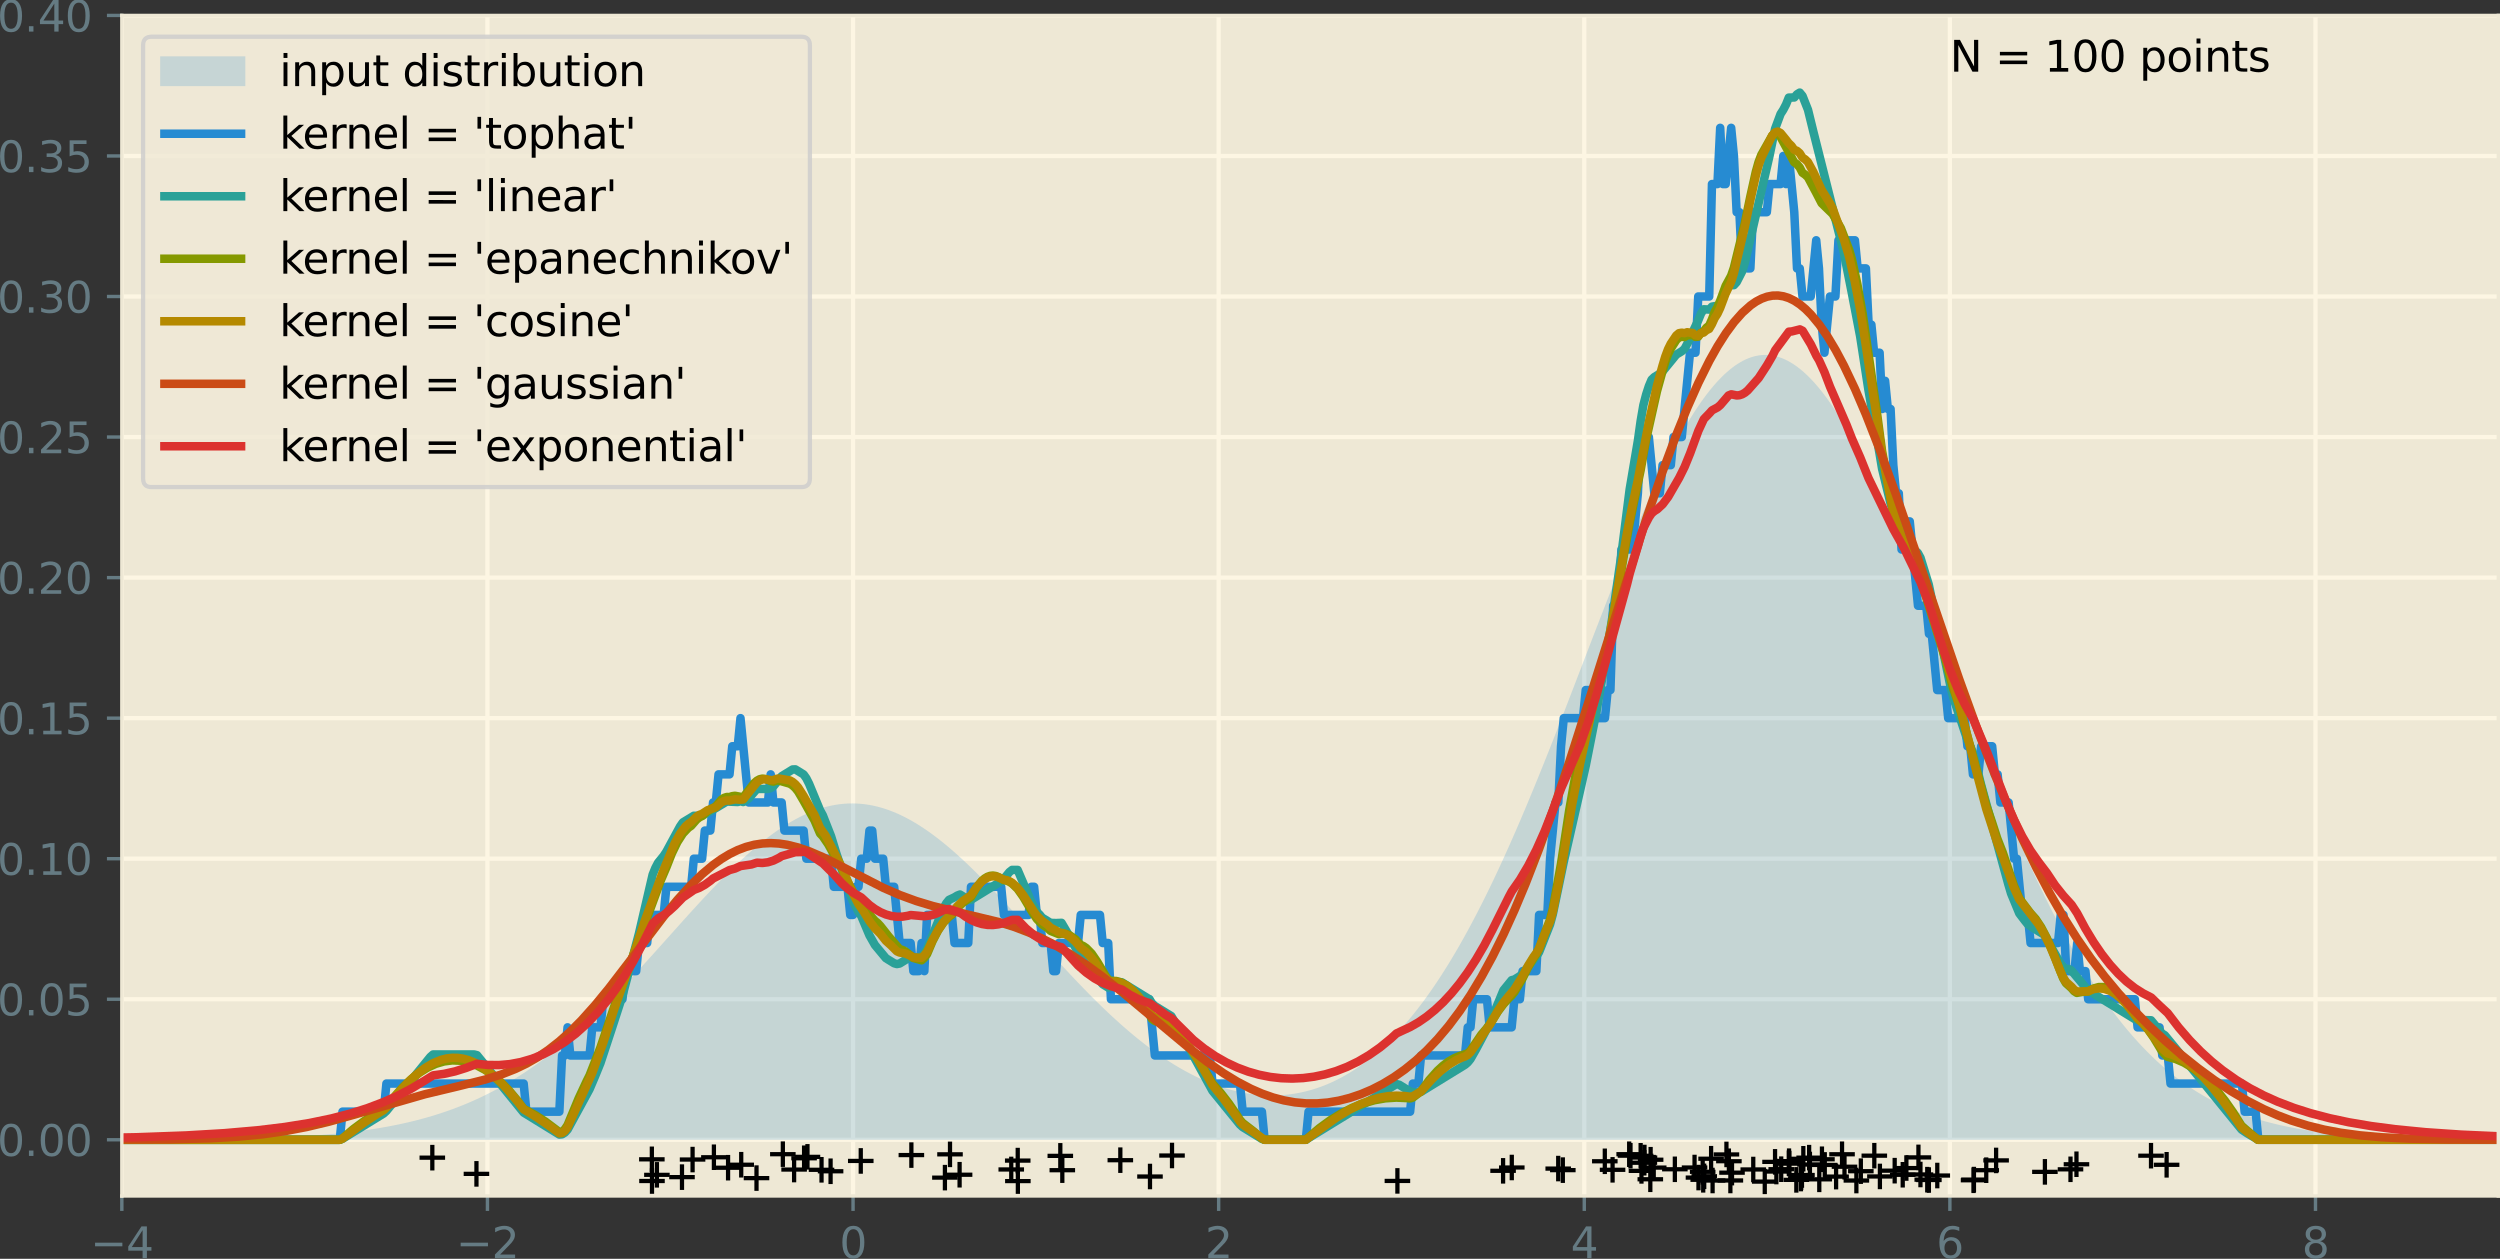 <?xml version="1.0" encoding="UTF-8" standalone="no"?>
<svg
   width="587.006pt"
   height="295.563pt"
   viewBox="0 0 587.006 295.563"
   version="1.1"
   id="svg317"
   sodipodi:docname="density-estimation-3.svg"
   inkscape:version="1.4 (e7c3feb100, 2024-10-09)"
   xmlns:inkscape="http://www.inkscape.org/namespaces/inkscape"
   xmlns:sodipodi="http://sodipodi.sourceforge.net/DTD/sodipodi-0.dtd"
   xmlns:xlink="http://www.w3.org/1999/xlink"
   xmlns="http://www.w3.org/2000/svg"
   xmlns:svg="http://www.w3.org/2000/svg"
   xmlns:rdf="http://www.w3.org/1999/02/22-rdf-syntax-ns#"
   xmlns:cc="http://creativecommons.org/ns#"
   xmlns:dc="http://purl.org/dc/elements/1.1/">
  <rect x="0" y="0" width="587.006" height="295.563" fill="#333333" stroke="none"/>
  <sodipodi:namedview
     id="namedview317"
     pagecolor="#ffffff"
     bordercolor="#666666"
     borderopacity="1.0"
     inkscape:showpageshadow="2"
     inkscape:pageopacity="0.0"
     inkscape:pagecheckerboard="0"
     inkscape:deskcolor="#d1d1d1"
     inkscape:document-units="pt"
     inkscape:zoom="3.8583333"
     inkscape:cx="398.09935"
     inkscape:cy="187.25702"
     inkscape:window-width="3840"
     inkscape:window-height="2346"
     inkscape:window-x="0"
     inkscape:window-y="54"
     inkscape:window-maximized="1"
     inkscape:current-layer="svg317" />
  <defs
     id="defs1">
    <style
       type="text/css"
       id="style1">*{stroke-linejoin: round; stroke-linecap: butt}</style>
    <defs
       id="defs69">
      <path
         id="m870bbbe2fc"
         d="M -3,0 H 3 M 0,3 v -6"
         style="stroke:#000000" />
    </defs>
  </defs>
  <g
     id="g318"
     transform="translate(-61.394,-39.577)">
    <path
       d="M 90,320.4 H 648 V 43.2 H 90 Z"
       style="fill:#eee8d5"
       id="path2" />
    <g
       id="xtick_1">
      <g
         id="line2d_1">
        <path
           d="M 90,320.4 V 43.2"
           clip-path="url(#pdb437072cf)"
           style="fill:none;stroke:#fdf6e3"
           id="path3" />
      </g>
      <g
         id="line2d_2">
        <defs
           id="defs3">
          <path
             id="m2b46bb6d48"
             d="M 0,0 V 3.5"
             style="stroke:#657b83;stroke-width:0.8" />
        </defs>
        <g
           id="g3">
          <use
             xlink:href="#m2b46bb6d48"
             x="90"
             y="320.4"
             style="fill:#657b83;stroke:#657b83;stroke-width:0.8"
             id="use3" />
        </g>
      </g>
      <g
         id="text_1">
        <!-- −4 -->
        <g
           style="fill:#657b83"
           transform="matrix(0.1,0,0,-0.1,82.629,334.998)"
           id="g5">
          <defs
             id="defs4">
            <path
               id="DejaVuSans-2212"
               d="M 678,2272 H 4684 V 1741 H 678 Z"
               transform="scale(0.016)" />
            <path
               id="DejaVuSans-34"
               d="M 2419,4116 825,1625 h 1594 z m -166,550 h 794 V 1625 h 666 V 1100 H 3047 V 0 H 2419 V 1100 H 313 v 609 z"
               transform="scale(0.016)" />
          </defs>
          <use
             xlink:href="#DejaVuSans-2212"
             id="use4" />
          <use
             xlink:href="#DejaVuSans-34"
             transform="translate(83.789)"
             id="use5" />
        </g>
      </g>
    </g>
    <g
       id="xtick_2">
      <g
         id="line2d_3">
        <path
           d="M 175.846,320.4 V 43.2"
           clip-path="url(#pdb437072cf)"
           style="fill:none;stroke:#fdf6e3"
           id="path5" />
      </g>
      <g
         id="line2d_4">
        <g
           id="g6">
          <use
             xlink:href="#m2b46bb6d48"
             x="175.846"
             y="320.4"
             style="fill:#657b83;stroke:#657b83;stroke-width:0.8"
             id="use6" />
        </g>
      </g>
      <g
         id="text_2">
        <!-- −2 -->
        <g
           style="fill:#657b83"
           transform="matrix(0.1,0,0,-0.1,168.475,334.998)"
           id="g8">
          <defs
             id="defs6">
            <path
               id="DejaVuSans-32"
               d="M 1228,531 H 3431 V 0 H 469 v 531 q 359,372 979,998 621,627 780,809 303,340 423,576 121,236 121,464 0,372 -261,606 -261,235 -680,235 -297,0 -627,-103 -329,-103 -704,-313 v 638 q 381,153 712,231 332,78 607,78 725,0 1156,-363 431,-362 431,-968 0,-288 -108,-546 -107,-257 -392,-607 -78,-91 -497,-524 Q 1991,1309 1228,531 Z"
               transform="scale(0.016)" />
          </defs>
          <use
             xlink:href="#DejaVuSans-2212"
             id="use7" />
          <use
             xlink:href="#DejaVuSans-32"
             transform="translate(83.789)"
             id="use8" />
        </g>
      </g>
    </g>
    <g
       id="xtick_3">
      <g
         id="line2d_5">
        <path
           d="M 261.692,320.4 V 43.2"
           clip-path="url(#pdb437072cf)"
           style="fill:none;stroke:#fdf6e3"
           id="path8" />
      </g>
      <g
         id="line2d_6">
        <g
           id="g9">
          <use
             xlink:href="#m2b46bb6d48"
             x="261.692"
             y="320.4"
             style="fill:#657b83;stroke:#657b83;stroke-width:0.8"
             id="use9" />
        </g>
      </g>
      <g
         id="text_3">
        <!-- 0 -->
        <g
           style="fill:#657b83"
           transform="matrix(0.1,0,0,-0.1,258.511,334.998)"
           id="g10">
          <defs
             id="defs9">
            <path
               id="DejaVuSans-30"
               d="m 2034,4250 q -487,0 -733,-480 -245,-479 -245,-1442 0,-959 245,-1439 246,-480 733,-480 491,0 736,480 246,480 246,1439 0,963 -246,1442 -245,480 -736,480 z m 0,500 q 785,0 1199,-621 414,-620 414,-1801 0,-1178 -414,-1799 -414,-620 -1199,-620 -784,0 -1198,620 -414,621 -414,1799 0,1181 414,1801 414,621 1198,621 z"
               transform="scale(0.016)" />
          </defs>
          <use
             xlink:href="#DejaVuSans-30"
             id="use10" />
        </g>
      </g>
    </g>
    <g
       id="xtick_4">
      <g
         id="line2d_7">
        <path
           d="M 347.538,320.4 V 43.2"
           clip-path="url(#pdb437072cf)"
           style="fill:none;stroke:#fdf6e3"
           id="path10" />
      </g>
      <g
         id="line2d_8">
        <g
           id="g11">
          <use
             xlink:href="#m2b46bb6d48"
             x="347.538"
             y="320.4"
             style="fill:#657b83;stroke:#657b83;stroke-width:0.8"
             id="use11" />
        </g>
      </g>
      <g
         id="text_4">
        <!-- 2 -->
        <g
           style="fill:#657b83"
           transform="matrix(0.1,0,0,-0.1,344.357,334.998)"
           id="g12">
          <use
             xlink:href="#DejaVuSans-32"
             id="use12" />
        </g>
      </g>
    </g>
    <g
       id="xtick_5">
      <g
         id="line2d_9">
        <path
           d="M 433.385,320.4 V 43.2"
           clip-path="url(#pdb437072cf)"
           style="fill:none;stroke:#fdf6e3"
           id="path12" />
      </g>
      <g
         id="line2d_10">
        <g
           id="g13">
          <use
             xlink:href="#m2b46bb6d48"
             x="433.385"
             y="320.4"
             style="fill:#657b83;stroke:#657b83;stroke-width:0.8"
             id="use13" />
        </g>
      </g>
      <g
         id="text_5">
        <!-- 4 -->
        <g
           style="fill:#657b83"
           transform="matrix(0.1,0,0,-0.1,430.203,334.998)"
           id="g14">
          <use
             xlink:href="#DejaVuSans-34"
             id="use14" />
        </g>
      </g>
    </g>
    <g
       id="xtick_6">
      <g
         id="line2d_11">
        <path
           d="M 519.231,320.4 V 43.2"
           clip-path="url(#pdb437072cf)"
           style="fill:none;stroke:#fdf6e3"
           id="path14" />
      </g>
      <g
         id="line2d_12">
        <g
           id="g15">
          <use
             xlink:href="#m2b46bb6d48"
             x="519.231"
             y="320.4"
             style="fill:#657b83;stroke:#657b83;stroke-width:0.8"
             id="use15" />
        </g>
      </g>
      <g
         id="text_6">
        <!-- 6 -->
        <g
           style="fill:#657b83"
           transform="matrix(0.1,0,0,-0.1,516.05,334.998)"
           id="g16">
          <defs
             id="defs15">
            <path
               id="DejaVuSans-36"
               d="m 2113,2584 q -425,0 -674,-291 -248,-290 -248,-796 0,-503 248,-796 249,-292 674,-292 425,0 673,292 248,293 248,796 0,506 -248,796 -248,291 -673,291 z m 1253,1979 v -575 q -238,112 -480,171 -242,60 -480,60 -625,0 -955,-422 -329,-422 -376,-1275 184,272 462,417 279,145 613,145 703,0 1111,-427 408,-426 408,-1160 0,-719 -425,-1154 -425,-434 -1131,-434 -810,0 -1238,620 -428,621 -428,1799 0,1106 525,1764 525,658 1409,658 238,0 480,-47 242,-47 505,-140 z"
               transform="scale(0.016)" />
          </defs>
          <use
             xlink:href="#DejaVuSans-36"
             id="use16" />
        </g>
      </g>
    </g>
    <g
       id="xtick_7">
      <g
         id="line2d_13">
        <path
           d="M 605.077,320.4 V 43.2"
           clip-path="url(#pdb437072cf)"
           style="fill:none;stroke:#fdf6e3"
           id="path16" />
      </g>
      <g
         id="line2d_14">
        <g
           id="g17">
          <use
             xlink:href="#m2b46bb6d48"
             x="605.077"
             y="320.4"
             style="fill:#657b83;stroke:#657b83;stroke-width:0.8"
             id="use17" />
        </g>
      </g>
      <g
         id="text_7">
        <!-- 8 -->
        <g
           style="fill:#657b83"
           transform="matrix(0.1,0,0,-0.1,601.896,334.998)"
           id="g18">
          <defs
             id="defs17">
            <path
               id="DejaVuSans-38"
               d="m 2034,2216 q -450,0 -708,-241 -257,-241 -257,-662 0,-422 257,-663 258,-241 708,-241 450,0 709,242 260,243 260,662 0,421 -258,662 -257,241 -711,241 z m -631,268 q -406,100 -633,378 -226,279 -226,679 0,559 398,884 399,325 1092,325 697,0 1094,-325 397,-325 397,-884 0,-400 -227,-679 -226,-278 -629,-378 456,-106 710,-416 255,-309 255,-755 Q 3634,634 3220,271 2806,-91 2034,-91 1263,-91 848,271 434,634 434,1313 q 0,446 256,755 257,310 713,416 z m -231,997 q 0,-362 226,-565 227,-203 636,-203 407,0 636,203 230,203 230,565 0,363 -230,566 -229,203 -636,203 -409,0 -636,-203 -226,-203 -226,-566 z"
               transform="scale(0.016)" />
          </defs>
          <use
             xlink:href="#DejaVuSans-38"
             id="use18" />
        </g>
      </g>
    </g>
    <g
       id="ytick_1">
      <g
         id="line2d_15">
        <path
           d="M 90,307.2 H 648"
           clip-path="url(#pdb437072cf)"
           style="fill:none;stroke:#fdf6e3"
           id="path18" />
      </g>
      <g
         id="line2d_16">
        <defs
           id="defs18">
          <path
             id="m058530ae51"
             d="M 0,0 H -3.5"
             style="stroke:#657b83;stroke-width:0.8" />
        </defs>
        <g
           id="g19">
          <use
             xlink:href="#m058530ae51"
             x="90"
             y="307.2"
             style="fill:#657b83;stroke:#657b83;stroke-width:0.8"
             id="use19" />
        </g>
      </g>
      <g
         id="text_8">
        <!-- 0.00 -->
        <g
           style="fill:#657b83"
           transform="matrix(0.1,0,0,-0.1,60.734,310.999)"
           id="g23">
          <defs
             id="defs19">
            <path
               id="DejaVuSans-2e"
               d="m 684,794 h 660 V 0 H 684 Z"
               transform="scale(0.016)" />
          </defs>
          <use
             xlink:href="#DejaVuSans-30"
             id="use20" />
          <use
             xlink:href="#DejaVuSans-2e"
             transform="translate(63.623)"
             id="use21" />
          <use
             xlink:href="#DejaVuSans-30"
             transform="translate(95.41)"
             id="use22" />
          <use
             xlink:href="#DejaVuSans-30"
             transform="translate(159.033)"
             id="use23" />
        </g>
      </g>
    </g>
    <g
       id="ytick_2">
      <g
         id="line2d_17">
        <path
           d="M 90,274.2 H 648"
           clip-path="url(#pdb437072cf)"
           style="fill:none;stroke:#fdf6e3"
           id="path23" />
      </g>
      <g
         id="line2d_18">
        <g
           id="g24">
          <use
             xlink:href="#m058530ae51"
             x="90"
             y="274.2"
             style="fill:#657b83;stroke:#657b83;stroke-width:0.8"
             id="use24" />
        </g>
      </g>
      <g
         id="text_9">
        <!-- 0.05 -->
        <g
           style="fill:#657b83"
           transform="matrix(0.1,0,0,-0.1,60.734,277.999)"
           id="g28">
          <defs
             id="defs24">
            <path
               id="DejaVuSans-35"
               d="M 691,4666 H 3169 V 4134 H 1269 V 2991 q 137,47 274,70 138,23 276,23 781,0 1237,-428 457,-428 457,-1159 Q 3513,744 3044,326 2575,-91 1722,-91 1428,-91 1123,-41 819,9 494,109 v 635 q 281,-153 581,-228 300,-75 634,-75 541,0 856,284 316,284 316,772 0,487 -316,771 -315,285 -856,285 -253,0 -505,-56 -251,-56 -513,-175 z"
               transform="scale(0.016)" />
          </defs>
          <use
             xlink:href="#DejaVuSans-30"
             id="use25" />
          <use
             xlink:href="#DejaVuSans-2e"
             transform="translate(63.623)"
             id="use26" />
          <use
             xlink:href="#DejaVuSans-30"
             transform="translate(95.41)"
             id="use27" />
          <use
             xlink:href="#DejaVuSans-35"
             transform="translate(159.033)"
             id="use28" />
        </g>
      </g>
    </g>
    <g
       id="ytick_3">
      <g
         id="line2d_19">
        <path
           d="M 90,241.2 H 648"
           clip-path="url(#pdb437072cf)"
           style="fill:none;stroke:#fdf6e3"
           id="path28" />
      </g>
      <g
         id="line2d_20">
        <g
           id="g29">
          <use
             xlink:href="#m058530ae51"
             x="90"
             y="241.2"
             style="fill:#657b83;stroke:#657b83;stroke-width:0.8"
             id="use29" />
        </g>
      </g>
      <g
         id="text_10">
        <!-- 0.10 -->
        <g
           style="fill:#657b83"
           transform="matrix(0.1,0,0,-0.1,60.734,244.999)"
           id="g33">
          <defs
             id="defs29">
            <path
               id="DejaVuSans-31"
               d="M 794,531 H 1825 V 4091 L 703,3866 v 575 l 1116,225 h 631 V 531 H 3481 V 0 H 794 Z"
               transform="scale(0.016)" />
          </defs>
          <use
             xlink:href="#DejaVuSans-30"
             id="use30" />
          <use
             xlink:href="#DejaVuSans-2e"
             transform="translate(63.623)"
             id="use31" />
          <use
             xlink:href="#DejaVuSans-31"
             transform="translate(95.41)"
             id="use32" />
          <use
             xlink:href="#DejaVuSans-30"
             transform="translate(159.033)"
             id="use33" />
        </g>
      </g>
    </g>
    <g
       id="ytick_4">
      <g
         id="line2d_21">
        <path
           d="M 90,208.2 H 648"
           clip-path="url(#pdb437072cf)"
           style="fill:none;stroke:#fdf6e3"
           id="path33" />
      </g>
      <g
         id="line2d_22">
        <g
           id="g34">
          <use
             xlink:href="#m058530ae51"
             x="90"
             y="208.2"
             style="fill:#657b83;stroke:#657b83;stroke-width:0.8"
             id="use34" />
        </g>
      </g>
      <g
         id="text_11">
        <!-- 0.15 -->
        <g
           style="fill:#657b83"
           transform="matrix(0.1,0,0,-0.1,60.734,211.999)"
           id="g38">
          <use
             xlink:href="#DejaVuSans-30"
             id="use35" />
          <use
             xlink:href="#DejaVuSans-2e"
             transform="translate(63.623)"
             id="use36" />
          <use
             xlink:href="#DejaVuSans-31"
             transform="translate(95.41)"
             id="use37" />
          <use
             xlink:href="#DejaVuSans-35"
             transform="translate(159.033)"
             id="use38" />
        </g>
      </g>
    </g>
    <g
       id="ytick_5">
      <g
         id="line2d_23">
        <path
           d="M 90,175.2 H 648"
           clip-path="url(#pdb437072cf)"
           style="fill:none;stroke:#fdf6e3"
           id="path38" />
      </g>
      <g
         id="line2d_24">
        <g
           id="g39">
          <use
             xlink:href="#m058530ae51"
             x="90"
             y="175.2"
             style="fill:#657b83;stroke:#657b83;stroke-width:0.8"
             id="use39" />
        </g>
      </g>
      <g
         id="text_12">
        <!-- 0.20 -->
        <g
           style="fill:#657b83"
           transform="matrix(0.1,0,0,-0.1,60.734,178.999)"
           id="g43">
          <use
             xlink:href="#DejaVuSans-30"
             id="use40" />
          <use
             xlink:href="#DejaVuSans-2e"
             transform="translate(63.623)"
             id="use41" />
          <use
             xlink:href="#DejaVuSans-32"
             transform="translate(95.41)"
             id="use42" />
          <use
             xlink:href="#DejaVuSans-30"
             transform="translate(159.033)"
             id="use43" />
        </g>
      </g>
    </g>
    <g
       id="ytick_6">
      <g
         id="line2d_25">
        <path
           d="M 90,142.2 H 648"
           clip-path="url(#pdb437072cf)"
           style="fill:none;stroke:#fdf6e3"
           id="path43" />
      </g>
      <g
         id="line2d_26">
        <g
           id="g44">
          <use
             xlink:href="#m058530ae51"
             x="90"
             y="142.2"
             style="fill:#657b83;stroke:#657b83;stroke-width:0.8"
             id="use44" />
        </g>
      </g>
      <g
         id="text_13">
        <!-- 0.25 -->
        <g
           style="fill:#657b83"
           transform="matrix(0.1,0,0,-0.1,60.734,145.999)"
           id="g48">
          <use
             xlink:href="#DejaVuSans-30"
             id="use45" />
          <use
             xlink:href="#DejaVuSans-2e"
             transform="translate(63.623)"
             id="use46" />
          <use
             xlink:href="#DejaVuSans-32"
             transform="translate(95.41)"
             id="use47" />
          <use
             xlink:href="#DejaVuSans-35"
             transform="translate(159.033)"
             id="use48" />
        </g>
      </g>
    </g>
    <g
       id="ytick_7">
      <g
         id="line2d_27">
        <path
           d="M 90,109.2 H 648"
           clip-path="url(#pdb437072cf)"
           style="fill:none;stroke:#fdf6e3"
           id="path48" />
      </g>
      <g
         id="line2d_28">
        <g
           id="g49">
          <use
             xlink:href="#m058530ae51"
             x="90"
             y="109.2"
             style="fill:#657b83;stroke:#657b83;stroke-width:0.8"
             id="use49" />
        </g>
      </g>
      <g
         id="text_14">
        <!-- 0.30 -->
        <g
           style="fill:#657b83"
           transform="matrix(0.1,0,0,-0.1,60.734,112.999)"
           id="g53">
          <defs
             id="defs49">
            <path
               id="DejaVuSans-33"
               d="m 2597,2516 q 453,-97 707,-404 255,-306 255,-756 0,-690 -475,-1069 -475,-378 -1350,-378 -293,0 -604,58 -311,58 -642,174 v 609 q 262,-153 574,-231 313,-78 654,-78 593,0 904,234 311,234 311,681 0,413 -289,645 -289,233 -804,233 h -544 v 519 h 569 q 465,0 712,186 247,186 247,536 0,359 -255,551 -254,193 -729,193 -260,0 -557,-57 -297,-56 -653,-174 v 562 q 360,100 674,150 314,50 592,50 719,0 1137,-327 419,-326 419,-882 0,-388 -222,-655 -222,-267 -631,-370 z"
               transform="scale(0.016)" />
          </defs>
          <use
             xlink:href="#DejaVuSans-30"
             id="use50" />
          <use
             xlink:href="#DejaVuSans-2e"
             transform="translate(63.623)"
             id="use51" />
          <use
             xlink:href="#DejaVuSans-33"
             transform="translate(95.41)"
             id="use52" />
          <use
             xlink:href="#DejaVuSans-30"
             transform="translate(159.033)"
             id="use53" />
        </g>
      </g>
    </g>
    <g
       id="ytick_8">
      <g
         id="line2d_29">
        <path
           d="M 90,76.2 H 648"
           clip-path="url(#pdb437072cf)"
           style="fill:none;stroke:#fdf6e3"
           id="path53" />
      </g>
      <g
         id="line2d_30">
        <g
           id="g54">
          <use
             xlink:href="#m058530ae51"
             x="90"
             y="76.2"
             style="fill:#657b83;stroke:#657b83;stroke-width:0.8"
             id="use54" />
        </g>
      </g>
      <g
         id="text_15">
        <!-- 0.35 -->
        <g
           style="fill:#657b83"
           transform="matrix(0.1,0,0,-0.1,60.734,79.999)"
           id="g58">
          <use
             xlink:href="#DejaVuSans-30"
             id="use55" />
          <use
             xlink:href="#DejaVuSans-2e"
             transform="translate(63.623)"
             id="use56" />
          <use
             xlink:href="#DejaVuSans-33"
             transform="translate(95.41)"
             id="use57" />
          <use
             xlink:href="#DejaVuSans-35"
             transform="translate(159.033)"
             id="use58" />
        </g>
      </g>
    </g>
    <g
       id="ytick_9">
      <g
         id="line2d_31">
        <path
           d="M 90,43.2 H 648"
           clip-path="url(#pdb437072cf)"
           style="fill:none;stroke:#fdf6e3"
           id="path58" />
      </g>
      <g
         id="line2d_32">
        <g
           id="g59">
          <use
             xlink:href="#m058530ae51"
             x="90"
             y="43.2"
             style="fill:#657b83;stroke:#657b83;stroke-width:0.8"
             id="use59" />
        </g>
      </g>
      <g
         id="text_16">
        <!-- 0.40 -->
        <g
           style="fill:#657b83"
           transform="matrix(0.1,0,0,-0.1,60.734,46.999)"
           id="g63">
          <use
             xlink:href="#DejaVuSans-30"
             id="use60" />
          <use
             xlink:href="#DejaVuSans-2e"
             transform="translate(63.623)"
             id="use61" />
          <use
             xlink:href="#DejaVuSans-34"
             transform="translate(95.41)"
             id="use62" />
          <use
             xlink:href="#DejaVuSans-30"
             transform="translate(159.033)"
             id="use63" />
        </g>
      </g>
    </g>
    <path
       d="m 47.077,307.2 0.644,-3e-5 0.644,-2e-5 0.644,-3e-5 0.644,-3e-5 0.644,-3e-5 0.644,-3e-5 0.644,-4e-5 0.644,-3e-5 0.644,-4e-5 0.644,-5e-5 0.644,-4e-5 0.644,-5e-5 0.644,-6e-5 0.644,-5e-5 0.644,-7e-5 0.644,-6e-5 0.644,-7e-5 0.644,-8e-5 0.644,-8e-5 0.644,-8e-5 0.644,-10e-5 0.644,-9e-5 0.644,-1.1e-4 0.644,-1.1e-4 0.644,-1.2e-4 0.644,-1.3e-4 0.644,-1.4e-4 0.644,-1.5e-4 0.644,-1.5e-4 0.644,-1.7e-4 0.644,-1.8e-4 0.644,-1.9e-4 0.644,-2e-4 0.644,-2.2e-4 0.644,-2.3e-4 0.644,-2.4e-4 0.644,-2.7e-4 0.644,-2.8e-4 0.644,-3e-4 0.644,-3.1e-4 0.644,-3.4e-4 0.644,-3.6e-4 0.644,-3.8e-4 0.644,-4.1e-4 0.644,-4.3e-4 0.644,-4.6e-4 0.644,-4.9e-4 0.644,-5.2e-4 0.644,-5.5e-4 0.644,-5.9e-4 0.644,-6.2e-4 0.644,-6.6e-4 0.644,-7.1e-4 0.644,-7.4e-4 0.644,-7.9e-4 0.644,-8.4e-4 0.644,-8.9e-4 0.644,-9.5e-4 0.644,-0.001 0.644,-10e-4 0.644,-10e-4 0.644,-0.001 0.644,-10e-4 0.644,-0.001 0.644,-10e-4 0.644,-0.002 0.644,-0.002 0.644,-0.002 0.644,-0.002 0.644,-0.002 0.644,-0.002 0.644,-0.002 0.644,-0.002 0.644,-0.002 0.644,-0.002 0.644,-0.003 0.644,-0.003 0.644,-0.003 0.644,-0.003 0.644,-0.003 0.644,-0.003 0.644,-0.004 0.644,-0.004 0.644,-0.004 0.644,-0.004 0.644,-0.004 0.644,-0.005 0.644,-0.005 0.644,-0.005 0.644,-0.005 0.644,-0.006 0.644,-0.006 0.644,-0.006 0.644,-0.007 0.644,-0.007 0.644,-0.007 0.644,-0.008 0.644,-0.008 0.644,-0.008 0.644,-0.009 0.644,-0.009 0.644,-0.01 0.644,-0.01 0.644,-0.011 0.644,-0.011 0.644,-0.012 0.644,-0.012 0.644,-0.013 0.644,-0.014 0.644,-0.014 0.644,-0.015 0.644,-0.016 0.644,-0.016 0.644,-0.017 0.644,-0.018 0.644,-0.019 0.644,-0.02 0.644,-0.02 0.644,-0.021 0.644,-0.022 0.644,-0.023 0.644,-0.024 0.644,-0.025 0.644,-0.026 0.644,-0.028 0.644,-0.029 0.644,-0.03 0.644,-0.031 0.644,-0.033 0.644,-0.034 0.644,-0.035 0.644,-0.037 0.644,-0.038 0.644,-0.04 0.644,-0.042 0.644,-0.043 0.644,-0.045 0.644,-0.047 0.644,-0.049 0.644,-0.051 0.644,-0.053 0.644,-0.055 0.644,-0.057 0.644,-0.059 0.644,-0.061 0.644,-0.064 0.644,-0.066 0.644,-0.068 0.644,-0.071 0.644,-0.073 0.644,-0.076 0.644,-0.079 0.644,-0.082 0.644,-0.085 0.644,-0.088 0.644,-0.091 0.644,-0.094 0.644,-0.097 0.644,-0.1 0.644,-0.104 0.644,-0.107 0.644,-0.111 0.644,-0.115 0.644,-0.118 0.644,-0.122 0.644,-0.126 0.644,-0.13 0.644,-0.134 0.644,-0.139 0.644,-0.143 0.644,-0.147 0.644,-0.152 0.644,-0.157 0.644,-0.161 0.644,-0.166 0.644,-0.171 0.644,-0.176 0.644,-0.181 0.644,-0.187 0.644,-0.192 0.644,-0.197 0.644,-0.203 0.644,-0.209 0.644,-0.214 0.644,-0.22 0.644,-0.226 0.644,-0.232 0.644,-0.238 0.644,-0.245 0.644,-0.251 0.644,-0.257 0.644,-0.264 0.644,-0.27 0.644,-0.277 0.644,-0.284 0.644,-0.291 0.644,-0.298 0.644,-0.305 0.644,-0.312 0.644,-0.319 0.644,-0.326 0.644,-0.333 0.644,-0.341 0.644,-0.348 0.644,-0.356 0.644,-0.363 0.644,-0.371 0.644,-0.379 0.644,-0.386 0.644,-0.394 0.644,-0.402 0.644,-0.41 0.644,-0.418 0.644,-0.425 0.644,-0.433 0.644,-0.441 0.644,-0.449 0.644,-0.457 0.644,-0.465 0.644,-0.473 0.644,-0.481 0.644,-0.489 0.644,-0.497 0.644,-0.505 0.644,-0.513 0.644,-0.52 0.644,-0.528 0.644,-0.536 0.644,-0.543 0.644,-0.551 0.644,-0.558 0.644,-0.566 0.644,-0.573 0.644,-0.58 0.644,-0.588 0.644,-0.595 0.644,-0.602 0.644,-0.608 0.644,-0.615 0.644,-0.622 0.644,-0.628 0.644,-0.634 0.644,-0.64 0.644,-0.646 0.644,-0.652 0.644,-0.657 0.644,-0.663 0.644,-0.668 0.644,-0.673 0.644,-0.678 0.644,-0.682 0.644,-0.686 0.644,-0.691 0.644,-0.694 0.644,-0.698 0.644,-0.701 0.644,-0.704 0.644,-0.707 0.644,-0.71 0.644,-0.712 0.644,-0.714 0.644,-0.716 0.644,-0.717 0.644,-0.718 0.644,-0.719 0.644,-0.719 0.644,-0.719 0.644,-0.719 0.644,-0.719 0.644,-0.718 0.644,-0.717 0.644,-0.715 0.644,-0.713 0.644,-0.711 0.644,-0.708 0.644,-0.705 0.644,-0.702 0.644,-0.698 0.644,-0.694 0.644,-0.69 0.644,-0.685 0.644,-0.68 0.644,-0.675 0.644,-0.669 0.644,-0.663 0.644,-0.656 0.644,-0.649 0.644,-0.642 0.644,-0.634 0.644,-0.626 0.644,-0.617 0.644,-0.609 0.644,-0.599 0.644,-0.59 0.644,-0.58 0.644,-0.57 0.644,-0.559 0.644,-0.548 0.644,-0.537 0.644,-0.526 0.644,-0.514 0.644,-0.502 0.644,-0.489 0.644,-0.476 0.644,-0.463 0.644,-0.45 0.644,-0.436 0.644,-0.422 0.644,-0.408 0.644,-0.393 0.644,-0.378 0.644,-0.363 0.644,-0.348 0.644,-0.333 0.644,-0.317 0.644,-0.301 0.644,-0.285 0.644,-0.269 0.644,-0.252 0.644,-0.236 0.644,-0.219 0.644,-0.202 0.644,-0.185 0.644,-0.167 0.644,-0.15 0.644,-0.133 0.644,-0.115 0.644,-0.098 0.644,-0.08 0.644,-0.062 0.644,-0.044 0.644,-0.027 0.644,-0.009 0.644,0.009 0.644,0.027 0.644,0.044 0.644,0.062 0.644,0.08 0.644,0.098 0.644,0.115 0.644,0.133 0.644,0.15 0.644,0.167 0.644,0.185 0.644,0.202 0.644,0.219 0.644,0.235 0.644,0.252 0.644,0.269 0.644,0.285 0.644,0.301 0.644,0.317 0.644,0.332 0.644,0.348 0.644,0.363 0.644,0.378 0.644,0.393 0.644,0.407 0.644,0.422 0.644,0.436 0.644,0.449 0.644,0.463 0.644,0.476 0.644,0.489 0.644,0.501 0.644,0.513 0.644,0.525 0.644,0.537 0.644,0.548 0.644,0.559 0.644,0.569 0.644,0.579 0.644,0.589 0.644,0.599 0.644,0.608 0.644,0.617 0.644,0.625 0.644,0.633 0.644,0.641 0.644,0.648 0.644,0.655 0.644,0.661 0.644,0.667 0.644,0.673 0.644,0.679 0.644,0.684 0.644,0.688 0.644,0.693 0.644,0.696 0.644,0.7 0.644,0.703 0.644,0.706 0.644,0.708 0.644,0.711 0.644,0.712 0.644,0.714 0.644,0.715 0.644,0.715 0.644,0.716 0.644,0.716 0.644,0.715 0.644,0.715 0.644,0.714 0.644,0.712 0.644,0.711 0.644,0.709 0.644,0.706 0.644,0.704 0.644,0.701 0.644,0.698 0.644,0.695 0.644,0.691 0.644,0.687 0.644,0.683 0.644,0.678 0.644,0.673 0.644,0.668 0.644,0.663 0.644,0.658 0.644,0.652 0.644,0.646 0.644,0.64 0.644,0.633 0.644,0.627 0.644,0.62 0.644,0.613 0.644,0.606 0.644,0.599 0.644,0.591 0.644,0.584 0.644,0.576 0.644,0.568 0.644,0.56 0.644,0.551 0.644,0.543 0.644,0.534 0.644,0.526 0.644,0.517 0.644,0.508 0.644,0.499 0.644,0.49 0.644,0.481 0.644,0.471 0.644,0.462 0.644,0.452 0.644,0.443 0.644,0.433 0.644,0.423 0.644,0.414 0.644,0.404 0.644,0.394 0.644,0.384 0.644,0.373 0.644,0.363 0.644,0.353 0.644,0.343 0.644,0.332 0.644,0.322 0.644,0.311 0.644,0.301 0.644,0.29 0.644,0.28 0.644,0.269 0.644,0.258 0.644,0.247 0.644,0.236 0.644,0.226 0.644,0.215 0.644,0.204 0.644,0.192 0.644,0.181 0.644,0.17 0.644,0.159 0.644,0.148 0.644,0.136 0.644,0.125 0.644,0.113 0.644,0.102 0.644,0.09 0.644,0.079 0.644,0.067 0.644,0.055 0.644,0.043 0.644,0.031 0.644,0.019 0.644,0.007 0.644,-0.005 0.644,-0.018 0.644,-0.03 0.644,-0.043 0.644,-0.055 0.644,-0.068 0.644,-0.081 0.644,-0.094 0.644,-0.107 0.644,-0.12 0.644,-0.133 0.644,-0.147 0.644,-0.16 0.644,-0.174 0.644,-0.187 0.644,-0.201 0.644,-0.215 0.644,-0.23 0.644,-0.244 0.644,-0.258 0.644,-0.273 0.644,-0.288 0.644,-0.302 0.644,-0.317 0.644,-0.333 0.644,-0.348 0.644,-0.363 0.644,-0.379 0.644,-0.395 0.644,-0.411 0.644,-0.427 0.644,-0.443 0.644,-0.459 0.644,-0.476 0.644,-0.493 0.644,-0.509 0.644,-0.526 0.644,-0.543 0.644,-0.561 0.644,-0.578 0.644,-0.596 0.644,-0.613 0.644,-0.631 0.644,-0.649 0.644,-0.667 0.644,-0.686 0.644,-0.704 0.644,-0.722 0.644,-0.741 0.644,-0.76 0.644,-0.779 0.644,-0.797 0.644,-0.816 0.644,-0.835 0.644,-0.855 0.644,-0.874 0.644,-0.893 0.644,-0.912 0.644,-0.932 0.644,-0.951 0.644,-0.971 0.644,-0.99 0.644,-1.009 0.644,-1.029 0.644,-1.048 0.644,-1.067 0.644,-1.087 0.644,-1.106 0.644,-1.125 0.644,-1.144 0.644,-1.163 0.644,-1.182 0.644,-1.201 0.644,-1.22 0.644,-1.238 0.644,-1.257 0.644,-1.275 0.644,-1.293 0.644,-1.311 0.644,-1.328 0.644,-1.345 0.644,-1.363 0.644,-1.379 0.644,-1.396 0.644,-1.412 0.644,-1.428 0.644,-1.444 0.644,-1.459 0.644,-1.474 0.644,-1.488 0.644,-1.502 0.644,-1.516 0.644,-1.529 0.644,-1.542 0.644,-1.554 0.644,-1.566 0.644,-1.577 0.644,-1.588 0.644,-1.598 0.644,-1.608 0.644,-1.617 0.644,-1.625 0.644,-1.633 0.644,-1.641 0.644,-1.647 0.644,-1.653 0.644,-1.659 0.644,-1.664 0.644,-1.668 0.644,-1.671 0.644,-1.673 0.644,-1.675 0.644,-1.677 0.644,-1.677 0.644,-1.677 0.644,-1.675 0.644,-1.673 0.644,-1.671 0.644,-1.667 0.644,-1.663 0.644,-1.658 0.644,-1.652 0.644,-1.645 0.644,-1.637 0.644,-1.629 0.644,-1.619 0.644,-1.609 0.644,-1.598 0.644,-1.586 0.644,-1.573 0.644,-1.56 0.644,-1.545 0.644,-1.53 0.644,-1.514 0.644,-1.497 0.644,-1.479 0.644,-1.46 0.644,-1.44 0.644,-1.42 0.644,-1.398 0.644,-1.376 0.644,-1.353 0.644,-1.329 0.644,-1.305 0.644,-1.28 0.644,-1.253 0.644,-1.226 0.644,-1.199 0.644,-1.17 0.644,-1.141 0.644,-1.111 0.644,-1.08 0.644,-1.049 0.644,-1.017 0.644,-0.985 0.644,-0.951 0.644,-0.917 0.644,-0.883 0.644,-0.848 0.644,-0.812 0.644,-0.776 0.644,-0.74 0.644,-0.702 0.644,-0.665 0.644,-0.627 0.644,-0.588 0.644,-0.549 0.644,-0.51 0.644,-0.471 0.644,-0.431 0.644,-0.391 0.644,-0.35 0.644,-0.31 0.644,-0.269 0.644,-0.228 0.644,-0.187 0.644,-0.145 0.644,-0.104 0.644,-0.062 0.644,-0.021 0.644,0.021 0.644,0.062 0.644,0.104 0.644,0.145 0.644,0.187 0.644,0.228 0.644,0.269 0.644,0.31 0.644,0.35 0.644,0.391 0.644,0.431 0.644,0.471 0.644,0.51 0.644,0.55 0.644,0.588 0.644,0.627 0.644,0.665 0.644,0.702 0.644,0.74 0.644,0.776 0.644,0.812 0.644,0.848 0.644,0.883 0.644,0.918 0.644,0.951 0.644,0.985 0.644,1.017 0.644,1.049 0.644,1.081 0.644,1.111 0.644,1.141 0.644,1.17 0.644,1.199 0.644,1.227 0.644,1.254 0.644,1.28 0.644,1.305 0.644,1.33 0.644,1.354 0.644,1.377 0.644,1.399 0.644,1.42 0.644,1.441 0.644,1.46 0.644,1.479 0.644,1.497 0.644,1.514 0.644,1.53 0.644,1.546 0.644,1.56 0.644,1.574 0.644,1.587 0.644,1.599 0.644,1.61 0.644,1.62 0.644,1.63 0.644,1.638 0.644,1.646 0.644,1.653 0.644,1.659 0.644,1.664 0.644,1.668 0.644,1.672 0.644,1.675 0.644,1.677 0.644,1.678 0.644,1.679 0.644,1.678 0.644,1.677 0.644,1.675 0.644,1.673 0.644,1.67 0.644,1.666 0.644,1.661 0.644,1.656 0.644,1.65 0.644,1.643 0.644,1.636 0.644,1.629 0.644,1.62 0.644,1.611 0.644,1.602 0.644,1.592 0.644,1.581 0.644,1.57 0.644,1.558 0.644,1.546 0.644,1.534 0.644,1.521 0.644,1.508 0.644,1.494 0.644,1.48 0.644,1.465 0.644,1.45 0.644,1.435 0.644,1.419 0.644,1.404 0.644,1.387 0.644,1.371 0.644,1.354 0.644,1.338 0.644,1.32 0.644,1.303 0.644,1.286 0.644,1.268 0.644,1.25 0.644,1.232 0.644,1.214 0.644,1.196 0.644,1.178 0.644,1.159 0.644,1.141 0.644,1.122 0.644,1.104 0.644,1.085 0.644,1.067 0.644,1.048 0.644,1.03 0.644,1.011 0.644,0.993 0.644,0.974 0.644,0.956 0.644,0.938 0.644,0.92 0.644,0.901 0.644,0.883 0.644,0.866 0.644,0.848 0.644,0.83 0.644,0.813 0.644,0.795 0.644,0.778 0.644,0.761 0.644,0.744 0.644,0.727 0.644,0.711 0.644,0.694 0.644,0.678 0.644,0.662 0.644,0.646 0.644,0.631 0.644,0.615 0.644,0.6 0.644,0.585 0.644,0.571 0.644,0.556 0.644,0.542 0.644,0.528 0.644,0.514 0.644,0.5 0.644,0.487 0.644,0.474 0.644,0.461 0.644,0.448 0.644,0.435 0.644,0.423 0.644,0.411 0.644,0.399 0.644,0.388 0.644,0.377 0.644,0.366 0.644,0.355 0.644,0.344 0.644,0.334 0.644,0.324 0.644,0.314 0.644,0.304 0.644,0.295 0.644,0.285 0.644,0.276 0.644,0.267 0.644,0.259 0.644,0.25 0.644,0.242 0.644,0.234 0.644,0.226 0.644,0.219 0.644,0.212 0.644,0.204 0.644,0.197 0.644,0.191 0.644,0.184 0.644,0.178 0.644,0.171 0.644,0.165 0.644,0.159 0.644,0.154 0.644,0.148 0.644,0.143 0.644,0.137 0.644,0.132 0.644,0.127 0.644,0.123 0.644,0.118 0.644,0.114 0.644,0.109 0.644,0.105 0.644,0.101 0.644,0.097 0.644,0.093 0.644,0.09 0.644,0.086 0.644,0.083 0.644,0.079 0.644,0.076 0.644,0.073 0.644,0.07 0.644,0.067 0.644,0.065 0.644,0.062 0.644,0.059 0.644,0.057 0.644,0.054 0.644,0.052 0.644,0.05 0.644,0.048 0.644,0.046 0.644,0.044 0.644,0.042 0.644,0.04 0.644,0.038 0.644,0.036 0.644,0.035 0.644,0.033 0.644,0.032 0.644,0.03 0.644,0.029 0.644,0.028 0.644,0.026 0.644,0.025 0.644,0.024 0.644,0.023 0.644,0.022 0.644,0.021 0.644,0.02 0.644,0.019 0.644,0.018 0.644,0.017 0.644,0.016 0.644,0.015 0.644,0.015 0.644,0.014 0.644,0.013 0.644,0.013 0.644,0.012 0.644,0.011 0.644,0.011 0.644,0.01 0.644,0.01 0.644,0.009 0.644,0.009 0.644,0.008 0.644,0.008 0.644,0.008 0.644,0.007 0.644,0.007 0.644,0.006 0.644,0.006 0.644,0.006 0.644,0.005 0.644,0.005 0.644,0.005 0.644,0.005 0.644,0.004 0.644,0.004 0.644,0.004 0.644,0.004 0.644,0.003 0.644,0.003 0.644,0.003 0.644,0.003 0.644,0.003 0.644,0.003 0.644,0.002 0.644,0.002 0.644,0.002 0.644,0.002 0.644,0.002 0.644,0.002 0.644,0.002 0.644,0.002 0.644,0.002 0.644,10e-4 0.644,0.001 0.644,10e-4 0.644,10e-4 0.644,0.001 0.644,10e-4 0.644,0.001 0.644,9.5e-4 0.644,8.9e-4 0.644,8.4e-4 0.644,7.9e-4 0.644,7.4e-4 0.644,6.9e-4 0.644,6.5e-4 0.644,6.1e-4 0.644,5.8e-4 0.644,5.4e-4 0.644,5e-4 0.644,4.8e-4 0.644,4.4e-4 0.644,4.2e-4 0.644,3.9e-4 0.644,3.7e-4 0.644,3.4e-4 0.644,3.2e-4 0.644,3e-4 0.644,2.8e-4 0.644,2.6e-4 0.644,2.5e-4 0.644,2.3e-4 0.644,2.1e-4 0.644,2e-4 0.644,1.9e-4 0.644,1.8e-4 0.644,1.6e-4 0.644,1.5e-4 0.644,1.5e-4 0.644,1.3e-4 0.644,1.3e-4 0.644,1.1e-4 0.644,1.1e-4 0.644,10e-5 0.644,1e-4 0.644,8e-5 0.644,9e-5 0.644,7e-5 0.644,7e-5 0.644,7e-5 0.644,6e-5 0.644,6e-5 0.644,5e-5 z"
       clip-path="url(#pdb437072cf)"
       style="opacity:0.2;fill:#268bd2"
       id="path63" />
    <path
       d="m 47.077,307.2 h 94.096 l 0.644,-6.6 h 9.667 l 0.644,-6.6 h 32.225 l 0.644,6.6 h 7.734 l 0.644,-13.2 h 0.644 l 0.644,-6.6 0.644,6.6 h 4.511 l 0.644,-6.6 h 1.933 l 0.644,-6.6 h 4.511 l 0.644,-6.6 h 2.578 l 0.644,-6.6 h 1.933 L 214,254.4 h 3.222 l 0.644,-6.6 h 5.8 l 0.644,-6.6 h 1.933 l 0.644,-6.6 h 1.289 l 0.644,-6.6 h 0.644 l 0.644,-6.6 h 2.578 l 0.644,-6.6 h 1.289 l 0.644,-6.6 1.933,19.8 h 4.511 l 0.644,-6.6 0.644,6.6 h 1.933 l 0.644,6.6 h 4.511 l 0.644,6.6 h 5.8 l 0.644,6.6 h 3.222 l 0.644,6.6 h 0.644 l 0.644,-6.6 h 0.644 l 0.644,-6.6 h 1.289 l 0.644,-6.6 h 0.644 l 0.644,6.6 h 1.933 l 0.644,6.6 h 1.933 l 1.289,13.2 h 2.578 l 0.644,6.6 h 1.289 l 0.644,-6.6 0.644,6.6 0.644,-13.2 h 5.8 l 0.644,6.6 h 3.222 l 0.644,-13.2 h 7.089 l 0.644,6.6 h 5.8 l 0.644,-6.6 h 0.644 l 0.644,6.6 h 0.644 l 0.644,6.6 h 1.933 l 0.644,6.6 h 0.644 l 0.644,-6.6 h 4.511 l 0.644,-6.6 h 4.511 l 0.644,6.6 h 1.289 l 0.644,13.2 h 9.023 l 1.289,13.2 h 12.89 l 0.644,6.6 h 6.445 l 0.644,6.6 h 4.511 l 0.644,6.6 h 9.667 l 0.644,-6.6 h 23.846 l 0.644,-6.6 h 1.289 l 0.644,-6.6 h 10.312 l 0.644,-6.6 h 0.644 l 0.644,-6.6 h 3.222 l 0.644,6.6 h 5.156 l 0.644,-6.6 h 1.289 l 0.644,-6.6 h 3.222 l 0.644,-13.2 h 1.933 l 0.644,-13.2 1.289,-13.2 h 0.644 l 0.644,-13.2 0.644,-6.6 h 4.511 l 0.644,-6.6 h 1.933 l 0.644,6.6 h 1.933 l 0.644,-6.6 h 0.644 l 0.644,-19.8 h 1.289 l 0.644,-13.2 h 2.578 l 1.289,-13.2 0.644,-13.2 h 1.933 l 1.289,13.2 h 1.289 l 0.644,-6.6 h 1.933 l 0.644,-6.6 h 1.933 l 1.933,-19.8 h 1.289 l 0.644,-13.2 h 2.578 l 0.644,-26.4 h 1.289 l 0.644,-13.2 0.644,13.2 h 0.644 l 1.289,-13.2 0.644,6.6 0.644,13.2 h 0.644 l 0.644,13.2 0.644,-6.6 0.644,6.6 h 0.644 l 0.644,-13.2 h 3.222 l 0.644,-6.6 h 2.578 l 0.644,-6.6 0.644,6.6 0.644,-6.6 1.289,13.2 0.644,13.2 h 0.644 l 0.644,6.6 h 1.933 l 1.289,-13.2 0.644,6.6 0.644,13.2 0.644,6.6 1.289,-13.2 h 1.289 L 493.064,96 h 3.867 l 0.644,6.6 h 1.933 l 0.644,13.2 h 0.644 l 0.644,6.6 h 1.289 l 0.644,13.2 0.644,-6.6 0.644,6.6 h 0.644 l 0.644,13.2 0.644,6.6 h 0.644 l 0.644,13.2 h 0.644 l 0.644,-6.6 h 0.644 l 1.933,19.8 h 1.933 l 0.644,6.6 h 0.644 l 1.289,13.2 h 1.933 l 0.644,6.6 h 3.867 l 0.644,6.6 H 524 l 0.644,6.6 h 1.289 l 0.644,-6.6 h 2.578 l 0.644,6.6 h 0.644 l 0.644,6.6 h 1.933 l 1.289,13.2 h 0.644 l 1.289,13.2 h 1.289 l 0.644,6.6 h 6.445 l 0.644,-6.6 h 0.644 l 0.644,13.2 h 1.933 l 0.644,-6.6 0.644,6.6 h 1.289 l 0.644,6.6 h 10.956 l 0.644,6.6 h 5.156 l 0.644,6.6 h 1.289 l 0.644,6.6 h 16.757 l 0.644,6.6 h 2.578 l 0.644,6.6 h 99.252 v 0"
       clip-path="url(#pdb437072cf)"
       style="fill:none;stroke:#268bd2;stroke-width:2"
       id="path64" />
    <path
       d="m 47.077,307.2 h 94.096 l 0.644,-0.231 9.667,-5.946 0.644,-0.597 10.312,-12.685 0.644,-0.569 h 9.667 l 0.644,0.163 10.956,13.477 8.378,5.16 0.644,-0.061 0.644,-0.396 0.644,-0.698 4.511,-8.287 0.644,-1.189 1.289,-3.021 1.289,-3.171 2.578,-7.835 2.578,-7.928 3.867,-14.6 3.222,-13.848 0.644,-1.586 0.644,-1.221 1.289,-1.586 0.644,-0.982 3.222,-5.946 0.644,-0.934 2.578,-1.565 h 1.933 l 1.289,-0.703 1.933,-1.09 2.578,-1.549 2.578,0.114 0.644,-0.192 0.644,0.192 1.289,-0.837 1.933,-2.239 h 2.578 l 0.644,-0.194 0.644,-0.405 1.933,-2.378 2.578,-1.589 0.644,-0.021 1.933,1.189 0.644,0.906 0.644,1.275 2.578,6.228 0.644,1.176 1.933,4.903 1.289,4.185 3.222,9.563 0.644,1.586 1.289,2.444 0.644,0.951 1.933,4.565 1.289,2.268 2.578,3.103 1.933,1.189 0.644,0.182 0.644,-0.122 2.578,-1.586 0.644,0.127 h 1.289 l 0.644,-0.263 0.644,-0.747 0.644,-1.014 3.867,-9.514 0.644,-1.162 0.644,-0.793 1.289,-0.607 0.644,-0.396 0.644,-0.25 1.933,1.189 0.644,0.059 7.089,-4.36 0.644,-0.576 1.289,-1.586 0.644,-0.504 1.289,0.002 3.222,7.525 1.289,2.286 1.289,1.436 1.933,1.189 1.289,0.046 1.289,-0.054 1.289,2.189 3.222,5.908 5.156,6.317 1.289,0.793 0.644,-0.142 1.933,-1.189 0.644,0.098 6.445,3.964 0.644,0.97 0.644,0.61 3.867,2.378 1.289,2.216 8.378,15.331 6.445,7.928 0.644,0.587 4.511,2.775 0.644,0.2 h 9.667 l 10.312,-6.334 10.956,-6.739 0.644,0.142 2.578,1.586 0.644,0.207 h 1.289 l 0.644,-0.122 10.312,-6.342 0.644,-0.552 0.644,-0.793 1.289,-2.265 3.222,-6.096 3.222,-7.787 1.933,-2.373 0.644,-0.165 1.289,-0.793 0.644,-0.631 3.222,-3.964 0.644,-1.032 2.578,-6.513 0.644,-2.38 2.578,-12.333 5.156,-22.554 2.578,-13.033 2.578,-14.862 1.289,-8.303 1.933,-13.416 1.933,-15.267 1.933,-11.415 0.644,-4.605 0.644,-3.753 0.644,-2.481 0.644,-1.982 0.644,-1.532 0.644,-0.606 1.289,-0.793 0.644,-0.528 3.222,-3.944 1.289,-0.793 0.644,-0.554 1.289,-2.404 0.644,-1.586 1.289,-2.706 0.644,-1.59 0.644,-1.01 1.289,0.067 0.644,-0.688 0.644,-0.117 h 0.644 l 0.644,-0.659 1.933,-3.991 0.644,-0.295 0.644,0.017 0.644,-0.702 1.289,-2.522 0.644,-2.043 5.8,-25.181 1.289,-6.266 1.289,-3.475 0.644,-1.004 0.644,-1.238 0.644,-1.604 1.289,-0.034 0.644,-0.747 0.644,-0.396 0.644,0.779 1.289,3.259 1.289,5.251 7.089,28.117 1.933,9.739 1.933,10.063 1.933,12.512 2.578,14.791 0.644,3.827 1.933,7.938 0.644,2.123 1.289,2.415 1.933,2.908 1.289,2.902 0.644,0.908 0.644,0.524 0.644,1.174 1.933,6.279 1.289,6.188 0.644,2.578 3.222,15.385 0.644,2.529 3.222,9.66 1.289,2.936 0.644,2.307 1.289,5.249 6.445,23.545 0.644,2.158 1.933,4.689 1.289,1.685 0.644,0.793 1.289,0.916 2.578,1.586 1.289,2.204 2.578,4.589 0.644,0.793 0.644,0.472 h 0.644 l 0.644,0.362 3.867,4.643 10.956,6.739 0.644,0.206 3.222,0.098 2.578,3.109 0.644,0.396 2.578,3.131 15.468,19.027 1.289,0.863 2.578,1.53 h 99.252 v 0"
       clip-path="url(#pdb437072cf)"
       style="fill:none;stroke:#2aa198;stroke-width:2"
       id="path65" />
    <path
       d="m 47.077,307.2 h 94.096 l 0.644,-0.343 2.578,-2.194 2.578,-1.908 2.578,-1.623 1.933,-1.029 0.644,-0.606 1.933,-2.492 1.933,-2.17 1.933,-1.849 1.933,-1.527 1.933,-1.206 1.933,-0.885 1.933,-0.563 1.933,-0.242 1.933,0.08 1.933,0.401 1.933,0.723 1.933,1.044 1.933,1.365 1.933,1.687 1.933,2.008 1.933,2.33 1.289,1.732 2.578,1.382 2.578,1.657 2.578,1.943 0.644,0.53 0.644,-0.132 0.644,-0.585 0.644,-0.978 2.578,-6.228 1.933,-4.151 0.644,-1.276 2.578,-6.607 3.222,-9.564 3.222,-8.624 7.734,-21.064 1.289,-3.003 1.289,-3.287 1.289,-2.644 1.289,-2.002 1.289,-1.359 0.644,-0.438 1.289,-1.48 0.644,-0.508 0.644,-0.33 1.289,-1.15 1.933,-1.122 1.289,-1.536 0.644,-0.447 0.644,-0.215 0.644,0.017 0.644,-0.211 0.644,-0.09 1.933,0.365 2.578,-3.328 0.644,-0.569 0.644,-0.355 0.644,-0.141 0.644,0.073 1.289,0.501 0.644,0.126 0.644,-0.233 0.644,-0.018 2.578,0.74 0.644,0.411 0.644,0.607 0.644,0.804 1.289,2.197 2.578,4.628 1.289,3.035 0.644,0.679 1.289,1.894 1.289,2.343 1.289,2.081 1.289,2.724 0.644,1.603 1.933,3.5 0.644,1.02 0.644,0.608 0.644,0.774 1.289,1.797 1.289,1.495 0.644,0.517 0.644,0.695 1.933,2.447 2.578,2.982 0.644,0.188 0.644,0.313 1.289,1 0.644,0.578 1.933,0.548 0.644,-0.58 0.644,-0.871 1.289,-3.048 1.289,-2.476 1.289,-1.905 1.289,-1.334 0.644,-0.452 1.289,-1.631 1.289,-1.197 1.933,-1.36 1.289,-2.224 1.289,-1.581 0.644,-0.55 0.644,-0.389 0.644,-0.228 0.644,-0.068 0.644,0.093 0.644,0.254 1.289,0.719 0.644,0.124 0.644,0.267 0.644,0.41 1.289,1.249 1.289,1.82 1.933,3.26 1.289,1.989 1.289,1.312 1.289,0.871 0.644,0.623 1.933,0.759 0.644,-0.116 0.644,0.009 0.644,0.134 0.644,0.259 1.289,0.893 1.289,1.337 0.644,0.3 0.644,0.443 1.289,1.315 1.289,1.886 1.933,3.258 0.644,0.963 0.644,0.273 1.289,0.053 1.289,0.41 1.289,0.767 1.289,1.125 1.289,1.482 1.289,1.839 1.933,3.314 0.644,0.438 1.289,0.401 1.289,0.616 1.289,0.83 1.289,1.044 1.289,1.258 1.933,2.289 1.933,2.771 1.933,3.254 1.289,2.244 1.933,2.176 1.933,2.497 1.933,2.818 0.644,1.011 0.644,0.736 2.578,1.985 1.933,1.676 0.644,0.298 h 9.667 l 3.222,-2.739 2.578,-1.88 2.578,-1.594 2.578,-1.309 2.578,-1.023 2.578,-0.737 2.578,-0.451 2.578,-0.166 2.578,0.12 0.644,0.075 0.644,-0.19 1.933,-1.475 1.933,-2.659 1.933,-2.177 1.289,-1.183 1.289,-0.969 1.289,-0.755 1.289,-0.541 1.933,-0.641 0.644,-0.608 2.578,-3.802 1.933,-2.269 1.933,-3.124 1.289,-1.725 1.289,-1.44 0.644,-0.613 0.644,-0.787 1.933,-3.224 1.289,-2.603 1.289,-2.175 0.644,-0.927 0.644,-1.176 1.289,-3.603 1.289,-3.287 0.644,-2.468 1.933,-10.632 1.933,-12.609 1.289,-7.23 1.289,-6.158 2.578,-10.75 2.578,-8.631 1.289,-5.25 0.644,-2.886 1.289,-7.543 1.933,-11.752 1.289,-7.24 2.578,-12.342 1.289,-7.209 2.578,-11.464 1.289,-4.639 0.644,-2.185 0.644,-1.756 0.644,-1.327 1.289,-2.038 0.644,-0.607 0.644,-0.161 0.644,0.051 0.644,-0.384 1.289,-0.093 0.644,0.447 0.644,-0.052 0.644,-0.912 0.644,-0.377 0.644,-0.817 0.644,-0.501 0.644,-1.446 0.644,-1.727 0.644,-1.12 0.644,-1.489 1.289,-3.529 1.289,-2.381 0.644,-1.862 2.578,-10.504 1.289,-6.22 1.289,-5.799 0.644,-2.291 0.644,-1.702 2.578,-4.57 0.644,-0.502 0.644,0.105 0.644,0.712 3.222,5.978 0.644,0.456 0.644,0.753 0.644,1.251 0.644,0.447 0.644,0.606 1.933,3.621 1.289,2.487 2.578,2.518 1.289,2.198 0.644,1.135 1.933,5.025 0.644,2.224 1.289,5.836 1.289,7.203 3.222,22.295 1.289,9.686 1.289,6.928 1.289,7.23 1.933,6.068 3.867,8.892 0.644,1.359 0.644,1.698 5.156,16.547 1.289,4.947 0.644,2.259 1.289,3.669 1.289,4.74 5.156,18.97 1.289,3.755 1.289,3.979 1.289,3.29 2.578,7.649 1.289,3.09 2.578,3.422 1.289,1.451 1.289,1.951 1.289,2.451 1.289,2.951 2.578,6.574 0.644,1.118 1.289,1.155 0.644,0.738 0.644,0.41 1.289,-0.246 1.289,-0.06 1.289,-0.711 1.289,-0.354 1.289,0.003 1.289,0.36 1.289,0.717 1.289,1.074 1.289,1.431 1.289,1.789 1.289,1.858 1.289,1.261 1.289,1.546 1.289,1.832 1.933,3.19 1.289,1.316 1.933,0.523 1.933,0.834 1.933,1.155 1.933,1.477 1.933,1.798 1.933,2.119 1.933,2.441 1.933,2.762 1.933,3.084 1.289,1.121 2.578,2.162 h 99.252 v 0"
       clip-path="url(#pdb437072cf)"
       style="fill:none;stroke:#859900;stroke-width:2"
       id="path66" />
    <path
       d="m 47.077,307.2 h 94.096 l 0.644,-0.285 5.156,-3.799 3.222,-2.114 1.289,-0.755 0.644,-0.602 2.578,-3.189 2.578,-2.808 1.933,-1.795 1.933,-1.488 1.933,-1.152 1.933,-0.792 1.289,-0.32 1.289,-0.15 1.289,0.021 1.289,0.192 1.289,0.361 1.289,0.527 1.933,1.092 1.933,1.433 1.933,1.745 1.933,2.023 2.578,3.058 1.289,1.653 3.222,1.963 3.222,2.242 1.933,1.432 0.644,-0.079 0.644,-0.489 0.644,-0.856 5.8,-12.747 2.578,-7.105 2.578,-7.872 5.156,-14.66 1.933,-5.881 4.511,-12.205 2.578,-6.199 1.289,-2.312 1.289,-1.672 0.644,-0.592 0.644,-0.426 1.289,-1.272 0.644,-0.413 0.644,-0.243 1.289,-0.842 1.933,-0.696 1.289,-1.135 0.644,-0.326 0.644,-0.149 0.644,0.028 1.289,-0.284 1.289,0.084 0.644,-0.062 3.222,-4.016 0.644,-0.434 0.644,-0.246 0.644,-0.058 1.289,0.209 0.644,0.006 0.644,-0.284 0.644,-0.095 2.578,0.444 0.644,0.357 0.644,0.544 0.644,0.73 1.289,2.009 2.578,4.495 1.289,2.987 1.289,1.826 1.289,2.461 2.578,5.059 2.578,6.139 1.289,2.439 1.289,1.884 1.289,2.112 1.289,1.692 1.289,1.292 1.289,1.638 1.289,1.161 1.289,1.302 0.644,0.292 1.289,0.2 1.289,0.59 0.644,0.349 1.933,0.098 0.644,-0.591 0.644,-0.823 1.289,-2.76 1.289,-2.342 1.289,-1.904 1.289,-1.449 0.644,-0.55 1.289,-1.667 1.289,-1.234 1.933,-1.33 1.289,-1.927 1.289,-1.4 1.289,-0.86 0.644,-0.225 0.644,-0.087 0.644,0.05 0.644,0.188 1.289,0.565 0.644,0.108 0.644,0.244 0.644,0.379 1.289,1.16 1.289,1.686 2.578,3.947 0.644,0.922 1.289,1.259 1.289,0.923 0.644,0.631 1.289,0.672 0.644,0.414 1.289,0.291 1.289,0.722 1.289,1.147 1.289,1.514 1.289,0.985 1.289,1.377 1.289,1.756 1.289,2.089 1.289,1.489 0.644,0.207 1.289,0.033 1.289,0.363 1.289,0.69 1.289,1.01 1.289,1.322 1.289,1.622 1.933,2.87 0.644,0.406 1.289,0.478 1.289,0.73 1.289,0.976 1.289,1.213 1.289,1.439 1.933,2.555 1.933,2.983 1.933,3.353 1.289,2.249 2.578,3.19 3.222,4.455 0.644,0.934 0.644,0.69 5.156,3.594 h 9.667 l 7.089,-5.132 3.222,-1.963 2.578,-1.292 2.578,-0.994 1.933,-0.529 1.933,-0.331 1.933,-0.126 1.933,0.082 1.289,0.169 0.644,-0.115 1.933,-1.123 2.578,-2.887 1.933,-1.839 1.933,-1.517 1.933,-1.165 1.289,-0.57 0.644,-0.221 0.644,-0.369 0.644,-0.622 4.511,-6.422 1.933,-3.337 1.289,-1.892 1.289,-1.606 1.289,-1.508 1.933,-3.118 1.289,-2.44 1.289,-2.077 0.644,-0.896 0.644,-1.094 1.289,-3.249 1.289,-3.031 0.644,-2.222 1.933,-9.598 2.578,-15.458 1.933,-9.942 3.867,-17.219 2.578,-10.714 1.289,-6.599 3.222,-19.394 1.289,-6.61 1.289,-5.93 2.578,-13.579 1.933,-8.645 1.289,-4.65 0.644,-2.128 0.644,-1.719 0.644,-1.306 1.289,-1.922 0.644,-0.541 0.644,-0.12 0.644,0.108 0.644,-0.214 1.289,0.194 0.644,0.521 0.644,0.123 0.644,-0.594 0.644,-0.173 0.644,-0.55 0.644,-0.306 0.644,-1.116 0.644,-1.412 0.644,-0.983 0.644,-1.365 1.289,-3.416 1.289,-2.717 0.644,-2.015 2.578,-10.934 1.289,-6.222 1.289,-5.771 0.644,-2.357 0.644,-1.848 2.578,-5.265 0.644,-0.721 0.644,-0.194 0.644,0.332 1.289,1.578 0.644,0.832 0.644,0.619 0.644,0.911 0.644,0.251 0.644,0.556 0.644,1.026 0.644,0.428 0.644,0.63 1.289,2.359 1.933,4.182 1.933,3.117 0.644,1.215 2.578,7.099 1.289,4.253 1.289,5.618 1.289,6.658 1.289,8.17 2.578,17.021 1.289,8.956 1.933,9.859 0.644,3.324 1.933,5.832 3.867,8.792 0.644,1.373 1.289,3.622 3.867,11.969 3.222,11.601 1.289,4.5 3.867,15.127 1.933,7.287 1.289,3.955 1.289,3.985 1.289,3.301 2.578,7.126 1.289,2.825 4.511,5.819 1.289,2.206 1.289,2.637 1.289,3.044 1.289,3.217 0.644,1.357 0.644,1.046 1.289,1.174 0.644,0.708 0.644,0.424 1.933,-0.038 0.644,-0.008 1.289,-0.508 1.289,-0.193 1.289,0.123 1.289,0.438 1.289,0.75 1.289,1.054 1.289,1.35 1.289,1.633 1.289,1.667 1.289,1.178 1.289,1.422 1.933,2.561 1.289,1.894 1.289,1.185 1.289,0.397 1.289,0.566 1.933,1.169 1.933,1.533 1.933,1.866 1.933,2.161 2.578,3.266 3.222,4.534 1.289,1.903 1.289,1.039 2.578,1.877 h 99.252 v 0"
       clip-path="url(#pdb437072cf)"
       style="fill:none;stroke:#b58900;stroke-width:2"
       id="path67" />
    <path
       d="m 47.077,307.2 54.137,-0.103 9.667,-0.253 6.445,-0.373 5.8,-0.562 5.156,-0.733 5.156,-0.983 5.156,-1.228 5.8,-1.616 16.757,-4.835 7.734,-1.851 6.445,-1.61 3.867,-1.213 3.222,-1.271 2.578,-1.242 2.578,-1.479 2.578,-1.743 2.578,-2.023 2.578,-2.308 2.578,-2.586 3.222,-3.591 3.222,-3.924 4.511,-5.871 8.378,-11.03 3.222,-3.904 3.222,-3.537 2.578,-2.499 2.578,-2.163 1.933,-1.384 1.933,-1.17 1.933,-0.951 1.933,-0.73 1.933,-0.511 1.933,-0.296 1.933,-0.09 1.933,0.105 1.933,0.287 2.578,0.636 2.578,0.885 3.222,1.38 3.867,1.92 10.312,5.288 3.867,1.68 3.867,1.417 3.867,1.167 4.511,1.126 10.956,2.629 3.867,1.224 3.222,1.233 3.222,1.453 3.222,1.681 3.222,1.906 3.867,2.564 3.867,2.827 4.511,3.56 7.089,5.932 8.378,6.986 4.511,3.474 3.867,2.684 3.222,1.97 3.222,1.685 2.578,1.122 2.578,0.909 2.578,0.688 2.578,0.462 2.578,0.235 2.578,0.01 2.578,-0.213 2.578,-0.434 2.578,-0.652 2.578,-0.871 2.578,-1.092 2.578,-1.321 2.578,-1.56 2.578,-1.814 2.578,-2.088 2.578,-2.386 2.578,-2.71 2.578,-3.062 2.578,-3.443 2.578,-3.852 2.578,-4.286 2.578,-4.74 2.578,-5.207 2.578,-5.679 2.578,-6.145 3.222,-8.311 3.222,-8.954 3.867,-11.465 4.511,-14.102 13.534,-42.871 3.867,-11.204 3.222,-8.627 2.578,-6.344 2.578,-5.782 2.578,-5.164 1.933,-3.436 1.933,-3.037 1.933,-2.619 1.933,-2.183 1.933,-1.729 1.289,-0.893 1.289,-0.681 1.289,-0.466 1.289,-0.248 1.289,-0.028 1.289,0.194 1.289,0.416 1.289,0.637 1.289,0.858 1.289,1.076 1.289,1.292 1.933,2.332 1.933,2.79 1.933,3.225 1.933,3.634 2.578,5.429 2.578,6.021 3.222,8.222 3.867,10.645 5.156,14.989 9.667,28.307 4.511,12.455 3.867,10.004 3.222,7.782 3.222,7.238 3.222,6.679 3.222,6.125 3.222,5.592 3.222,5.093 3.222,4.639 3.222,4.234 3.222,3.882 3.222,3.578 3.867,3.953 3.867,3.635 3.867,3.356 3.867,3.093 3.867,2.832 3.867,2.561 3.867,2.277 3.867,1.982 3.222,1.423 3.222,1.219 3.867,1.207 3.867,0.95 3.867,0.725 4.511,0.61 5.156,0.456 6.445,0.322 9.023,0.19 16.757,0.071 38.025,0.005 v 0"
       clip-path="url(#pdb437072cf)"
       style="fill:none;stroke:#cb4b16;stroke-width:2"
       id="path68" />
    <path
       d="m 47.077,307.132 29.647,-0.204 16.757,-0.322 11.601,-0.426 9.023,-0.534 7.734,-0.675 6.445,-0.781 5.8,-0.934 5.156,-1.071 4.511,-1.174 3.867,-1.222 3.867,-1.463 3.222,-1.438 3.222,-1.671 3.222,-1.942 1.933,-1.201 2.578,-0.355 2.578,-0.578 2.578,-0.81 2.578,-0.973 2.578,0.277 2.578,0.023 2.578,-0.23 2.578,-0.487 2.578,-0.751 2.578,-1.025 2.578,-1.315 2.578,-1.623 2.578,-1.955 2.578,-2.315 2.578,-2.709 2.578,-3.142 1.933,-2.667 1.933,-2.958 1.933,-3.272 1.933,-3.613 2.578,-5.18 1.289,-1.202 1.289,-0.778 1.289,-0.969 1.289,-1.163 1.933,-1.989 1.289,-0.874 1.289,-0.898 1.289,-0.501 1.289,-0.714 1.289,-0.93 0.644,-0.547 3.867,-1.985 1.289,-0.353 1.289,-0.583 2.578,-0.378 1.289,-0.418 1.289,0.071 1.289,-0.164 1.289,-0.399 1.289,-0.635 0.644,-0.407 1.289,-0.369 1.933,-0.568 1.289,-0.015 0.644,-0.099 0.644,0.173 3.867,2.569 2.578,2.569 1.933,2.172 1.289,1.175 1.289,0.962 1.933,1.127 1.933,1.78 1.289,0.937 1.289,0.742 1.289,0.549 1.289,0.358 1.289,0.169 1.289,-0.02 1.289,-0.209 0.644,-0.176 3.222,0.292 1.289,-0.175 1.289,-0.365 1.289,-0.557 0.644,-0.351 0.644,-0.188 0.644,-0.052 1.933,0.614 0.644,0.223 1.289,0.95 1.289,0.761 1.289,0.574 1.289,0.39 1.289,0.207 1.289,0.025 1.289,-0.157 1.289,-0.339 1.933,-0.71 1.289,-0.008 1.933,2.001 1.933,1.616 1.933,1.226 1.289,0.605 1.289,0.439 1.933,0.544 3.867,4.281 1.933,1.681 1.933,1.362 1.933,1.055 1.933,0.756 2.578,0.8 1.933,1.269 1.933,0.993 1.933,0.725 0.644,0.183 3.867,2.813 1.289,0.746 5.156,5.094 2.578,2.062 2.578,1.753 2.578,1.469 2.578,1.207 2.578,0.962 2.578,0.731 2.578,0.51 2.578,0.297 2.578,0.088 2.578,-0.119 2.578,-0.329 2.578,-0.543 2.578,-0.765 2.578,-0.998 2.578,-1.245 2.578,-1.511 2.578,-1.798 2.578,-2.111 1.289,-1.182 1.289,-0.607 1.933,-0.893 1.933,-1.108 1.933,-1.332 1.933,-1.567 1.933,-1.814 1.933,-2.076 1.933,-2.356 1.933,-2.654 1.933,-2.974 1.933,-3.318 1.933,-3.688 3.867,-7.749 0.644,-1.21 1.933,-2.768 1.933,-3.264 1.933,-3.787 1.933,-4.34 1.933,-4.929 1.933,-5.124 4.511,-10.312 1.933,-5.548 1.933,-6.347 7.089,-25.662 0.644,-2.59 1.933,-6.501 0.644,-2.359 0.644,-1.812 1.289,-2.492 0.644,-0.937 0.644,-0.543 0.644,-0.395 1.289,-1.192 1.289,-1.73 2.578,-4.469 1.289,-2.595 1.289,-3.166 1.933,-5.278 1.289,-2.772 1.289,-1.328 0.644,-0.719 1.289,-0.686 0.644,-0.546 1.933,-2.255 0.644,-0.268 1.289,0.264 0.644,-0.06 0.644,-0.218 0.644,-0.375 0.644,-0.534 2.578,-2.922 1.933,-2.965 1.289,-2.225 0.644,-1.323 3.222,-4.358 0.644,-0.043 1.933,-0.488 0.644,0.32 1.933,3.213 1.289,2.658 0.644,1.079 1.289,2.849 1.289,3.385 3.867,8.908 1.289,3.284 1.933,4.396 1.933,4.831 5.8,11.935 2.578,4.601 3.867,7.968 1.933,4.986 3.222,10.359 1.933,5.666 1.933,4.774 1.289,2.706 1.289,2.337 0.644,1.033 3.222,7.643 4.511,11.716 1.933,4.497 1.933,3.887 1.933,3.309 1.933,2.757 1.933,2.537 1.933,2.909 1.933,2.423 1.933,2.139 1.289,1.96 1.933,3.605 1.933,3.202 1.933,2.825 1.933,2.471 1.933,2.137 1.933,1.821 1.933,1.519 1.933,1.23 1.933,0.999 1.933,1.87 1.933,1.788 2.578,3.366 2.578,2.985 2.578,2.647 2.578,2.348 2.578,2.082 3.222,2.274 3.222,1.957 3.222,1.684 3.222,1.45 3.867,1.475 3.867,1.232 4.511,1.183 4.511,0.959 5.156,0.875 5.8,0.763 7.089,0.692 8.378,0.571 10.312,0.456 12.89,0.334 18.046,0.231 10.312,0.067 v 0"
       clip-path="url(#pdb437072cf)"
       style="fill:none;stroke:#dc322f;stroke-width:2"
       id="path69" />
    <g
       clip-path="url(#pdb437072cf)"
       id="g168">
      <use
         xlink:href="#m870bbbe2fc"
         x="331.414"
         y="315.827"
         style="stroke:#000000"
         id="use69" />
      <use
         xlink:href="#m870bbbe2fc"
         x="235.434"
         y="313.06"
         style="stroke:#000000"
         id="use70" />
      <use
         xlink:href="#m870bbbe2fc"
         x="239.022"
         y="316.199"
         style="stroke:#000000"
         id="use71" />
      <use
         xlink:href="#m870bbbe2fc"
         x="215.637"
         y="315.431"
         style="stroke:#000000"
         id="use72" />
      <use
         xlink:href="#m870bbbe2fc"
         x="298.838"
         y="314.171"
         style="stroke:#000000"
         id="use73" />
      <use
         xlink:href="#m870bbbe2fc"
         x="162.903"
         y="311.401"
         style="stroke:#000000"
         id="use74" />
      <use
         xlink:href="#m870bbbe2fc"
         x="336.585"
         y="310.895"
         style="stroke:#000000"
         id="use75" />
      <use
         xlink:href="#m870bbbe2fc"
         x="229.019"
         y="311.301"
         style="stroke:#000000"
         id="use76" />
      <use
         xlink:href="#m870bbbe2fc"
         x="275.386"
         y="310.794"
         style="stroke:#000000"
         id="use77" />
      <use
         xlink:href="#m870bbbe2fc"
         x="250.989"
         y="311.209"
         style="stroke:#000000"
         id="use78" />
      <use
         xlink:href="#m870bbbe2fc"
         x="324.45"
         y="311.99"
         style="stroke:#000000"
         id="use79" />
      <use
         xlink:href="#m870bbbe2fc"
         x="173.265"
         y="315.206"
         style="stroke:#000000"
         id="use80" />
      <use
         xlink:href="#m870bbbe2fc"
         x="247.853"
         y="314.194"
         style="stroke:#000000"
         id="use81" />
      <use
         xlink:href="#m870bbbe2fc"
         x="245.208"
         y="310.583"
         style="stroke:#000000"
         id="use82" />
      <use
         xlink:href="#m870bbbe2fc"
         x="310.357"
         y="310.975"
         style="stroke:#000000"
         id="use83" />
      <use
         xlink:href="#m870bbbe2fc"
         x="214.482"
         y="316.884"
         style="stroke:#000000"
         id="use84" />
      <use
         xlink:href="#m870bbbe2fc"
         x="254.291"
         y="314.249"
         style="stroke:#000000"
         id="use85" />
      <use
         xlink:href="#m870bbbe2fc"
         x="224.012"
         y="311.842"
         style="stroke:#000000"
         id="use86" />
      <use
         xlink:href="#m870bbbe2fc"
         x="263.504"
         y="312.165"
         style="stroke:#000000"
         id="use87" />
      <use
         xlink:href="#m870bbbe2fc"
         x="286.709"
         y="315.409"
         style="stroke:#000000"
         id="use88" />
      <use
         xlink:href="#m870bbbe2fc"
         x="214.45"
         y="311.79"
         style="stroke:#000000"
         id="use89" />
      <use
         xlink:href="#m870bbbe2fc"
         x="310.827"
         y="314.337"
         style="stroke:#000000"
         id="use90" />
      <use
         xlink:href="#m870bbbe2fc"
         x="300.391"
         y="316.902"
         style="stroke:#000000"
         id="use91" />
      <use
         xlink:href="#m870bbbe2fc"
         x="283.261"
         y="316.089"
         style="stroke:#000000"
         id="use92" />
      <use
         xlink:href="#m870bbbe2fc"
         x="300.36"
         y="312.083"
         style="stroke:#000000"
         id="use93" />
      <use
         xlink:href="#m870bbbe2fc"
         x="232.345"
         y="313.759"
         style="stroke:#000000"
         id="use94" />
      <use
         xlink:href="#m870bbbe2fc"
         x="256.417"
         y="314.592"
         style="stroke:#000000"
         id="use95" />
      <use
         xlink:href="#m870bbbe2fc"
         x="221.526"
         y="315.971"
         style="stroke:#000000"
         id="use96" />
      <use
         xlink:href="#m870bbbe2fc"
         x="250.194"
         y="311.535"
         style="stroke:#000000"
         id="use97" />
      <use
         xlink:href="#m870bbbe2fc"
         x="284.457"
         y="310.623"
         style="stroke:#000000"
         id="use98" />
      <use
         xlink:href="#m870bbbe2fc"
         x="446.619"
         y="310.962"
         style="stroke:#000000"
         id="use99" />
      <use
         xlink:href="#m870bbbe2fc"
         x="459.278"
         y="313.71"
         style="stroke:#000000"
         id="use100" />
      <use
         xlink:href="#m870bbbe2fc"
         x="446.812"
         y="314.502"
         style="stroke:#000000"
         id="use101" />
      <use
         xlink:href="#m870bbbe2fc"
         x="440.029"
         y="314.254"
         style="stroke:#000000"
         id="use102" />
      <use
         xlink:href="#m870bbbe2fc"
         x="447.496"
         y="312.595"
         style="stroke:#000000"
         id="use103" />
      <use
         xlink:href="#m870bbbe2fc"
         x="475.764"
         y="317.025"
         style="stroke:#000000"
         id="use104" />
      <use
         xlink:href="#m870bbbe2fc"
         x="428.349"
         y="314.326"
         style="stroke:#000000"
         id="use105" />
      <use
         xlink:href="#m870bbbe2fc"
         x="486.37"
         y="313.009"
         style="stroke:#000000"
         id="use106" />
      <use
         xlink:href="#m870bbbe2fc"
         x="547.552"
         y="314.136"
         style="stroke:#000000"
         id="use107" />
      <use
         xlink:href="#m870bbbe2fc"
         x="508.159"
         y="315.419"
         style="stroke:#000000"
         id="use108" />
      <use
         xlink:href="#m870bbbe2fc"
         x="468.074"
         y="314.917"
         style="stroke:#000000"
         id="use109" />
      <use
         xlink:href="#m870bbbe2fc"
         x="438.208"
         y="312.248"
         style="stroke:#000000"
         id="use110" />
      <use
         xlink:href="#m870bbbe2fc"
         x="444.237"
         y="310.938"
         style="stroke:#000000"
         id="use111" />
      <use
         xlink:href="#m870bbbe2fc"
         x="548.953"
         y="312.943"
         style="stroke:#000000"
         id="use112" />
      <use
         xlink:href="#m870bbbe2fc"
         x="478.489"
         y="314.656"
         style="stroke:#000000"
         id="use113" />
      <use
         xlink:href="#m870bbbe2fc"
         x="448.966"
         y="311.887"
         style="stroke:#000000"
         id="use114" />
      <use
         xlink:href="#m870bbbe2fc"
         x="484.502"
         y="315.468"
         style="stroke:#000000"
         id="use115" />
      <use
         xlink:href="#m870bbbe2fc"
         x="566.457"
         y="310.939"
         style="stroke:#000000"
         id="use116" />
      <use
         xlink:href="#m870bbbe2fc"
         x="481.465"
         y="312.218"
         style="stroke:#000000"
         id="use117" />
      <use
         xlink:href="#m870bbbe2fc"
         x="502.8"
         y="315.811"
         style="stroke:#000000"
         id="use118" />
      <use
         xlink:href="#m870bbbe2fc"
         x="489.192"
         y="311.777"
         style="stroke:#000000"
         id="use119" />
      <use
         xlink:href="#m870bbbe2fc"
         x="461.188"
         y="314.72"
         style="stroke:#000000"
         id="use120" />
      <use
         xlink:href="#m870bbbe2fc"
         x="427.267"
         y="313.963"
         style="stroke:#000000"
         id="use121" />
      <use
         xlink:href="#m870bbbe2fc"
         x="461.313"
         y="316.604"
         style="stroke:#000000"
         id="use122" />
      <use
         xlink:href="#m870bbbe2fc"
         x="467.341"
         y="312.238"
         style="stroke:#000000"
         id="use123" />
      <use
         xlink:href="#m870bbbe2fc"
         x="501.487"
         y="310.935"
         style="stroke:#000000"
         id="use124" />
      <use
         xlink:href="#m870bbbe2fc"
         x="512.319"
         y="315.351"
         style="stroke:#000000"
         id="use125" />
      <use
         xlink:href="#m870bbbe2fc"
         x="516.273"
         y="315.596"
         style="stroke:#000000"
         id="use126" />
      <use
         xlink:href="#m870bbbe2fc"
         x="488.566"
         y="316.492"
         style="stroke:#000000"
         id="use127" />
      <use
         xlink:href="#m870bbbe2fc"
         x="514.301"
         y="316.651"
         style="stroke:#000000"
         id="use128" />
      <use
         xlink:href="#m870bbbe2fc"
         x="443.927"
         y="310.592"
         style="stroke:#000000"
         id="use129" />
      <use
         xlink:href="#m870bbbe2fc"
         x="530.085"
         y="312.047"
         style="stroke:#000000"
         id="use130" />
      <use
         xlink:href="#m870bbbe2fc"
         x="498.324"
         y="314.571"
         style="stroke:#000000"
         id="use131" />
      <use
         xlink:href="#m870bbbe2fc"
         x="463.513"
         y="316.764"
         style="stroke:#000000"
         id="use132" />
      <use
         xlink:href="#m870bbbe2fc"
         x="497.276"
         y="316.771"
         style="stroke:#000000"
         id="use133" />
      <use
         xlink:href="#m870bbbe2fc"
         x="473.064"
         y="314.174"
         style="stroke:#000000"
         id="use134" />
      <use
         xlink:href="#m870bbbe2fc"
         x="524.881"
         y="316.543"
         style="stroke:#000000"
         id="use135" />
      <use
         xlink:href="#m870bbbe2fc"
         x="541.543"
         y="314.734"
         style="stroke:#000000"
         id="use136" />
      <use
         xlink:href="#m870bbbe2fc"
         x="570.119"
         y="313.074"
         style="stroke:#000000"
         id="use137" />
      <use
         xlink:href="#m870bbbe2fc"
         x="416.366"
         y="313.708"
         style="stroke:#000000"
         id="use138" />
      <use
         xlink:href="#m870bbbe2fc"
         x="414.322"
         y="314.488"
         style="stroke:#000000"
         id="use139" />
      <use
         xlink:href="#m870bbbe2fc"
         x="454.654"
         y="314.127"
         style="stroke:#000000"
         id="use140" />
      <use
         xlink:href="#m870bbbe2fc"
         x="483.177"
         y="316.613"
         style="stroke:#000000"
         id="use141" />
      <use
         xlink:href="#m870bbbe2fc"
         x="513.916"
         y="316.564"
         style="stroke:#000000"
         id="use142" />
      <use
         xlink:href="#m870bbbe2fc"
         x="489.856"
         y="313.106"
         style="stroke:#000000"
         id="use143" />
      <use
         xlink:href="#m870bbbe2fc"
         x="389.509"
         y="316.858"
         style="stroke:#000000"
         id="use144" />
      <use
         xlink:href="#m870bbbe2fc"
         x="463.164"
         y="311.648"
         style="stroke:#000000"
         id="use145" />
      <use
         xlink:href="#m870bbbe2fc"
         x="511.847"
         y="311.334"
         style="stroke:#000000"
         id="use146" />
      <use
         xlink:href="#m870bbbe2fc"
         x="486.184"
         y="311.392"
         style="stroke:#000000"
         id="use147" />
      <use
         xlink:href="#m870bbbe2fc"
         x="509.016"
         y="313.837"
         style="stroke:#000000"
         id="use148" />
      <use
         xlink:href="#m870bbbe2fc"
         x="466.765"
         y="310.642"
         style="stroke:#000000"
         id="use149" />
      <use
         xlink:href="#m870bbbe2fc"
         x="467.691"
         y="316.757"
         style="stroke:#000000"
         id="use150" />
      <use
         xlink:href="#m870bbbe2fc"
         x="484.315"
         y="315.959"
         style="stroke:#000000"
         id="use151" />
      <use
         xlink:href="#m870bbbe2fc"
         x="493.908"
         y="310.599"
         style="stroke:#000000"
         id="use152" />
      <use
         xlink:href="#m870bbbe2fc"
         x="484.819"
         y="311.663"
         style="stroke:#000000"
         id="use153" />
      <use
         xlink:href="#m870bbbe2fc"
         x="481.416"
         y="312.692"
         style="stroke:#000000"
         id="use154" />
      <use
         xlink:href="#m870bbbe2fc"
         x="447.521"
         y="311.365"
         style="stroke:#000000"
         id="use155" />
      <use
         xlink:href="#m870bbbe2fc"
         x="492.514"
         y="315.843"
         style="stroke:#000000"
         id="use156" />
      <use
         xlink:href="#m870bbbe2fc"
         x="481.537"
         y="312.775"
         style="stroke:#000000"
         id="use157" />
      <use
         xlink:href="#m870bbbe2fc"
         x="524.789"
         y="316.705"
         style="stroke:#000000"
         id="use158" />
      <use
         xlink:href="#m870bbbe2fc"
         x="527.769"
         y="314.341"
         style="stroke:#000000"
         id="use159" />
      <use
         xlink:href="#m870bbbe2fc"
         x="484.255"
         y="316.3"
         style="stroke:#000000"
         id="use160" />
      <use
         xlink:href="#m870bbbe2fc"
         x="460.199"
         y="316.075"
         style="stroke:#000000"
         id="use161" />
      <use
         xlink:href="#m870bbbe2fc"
         x="448.891"
         y="316.476"
         style="stroke:#000000"
         id="use162" />
      <use
         xlink:href="#m870bbbe2fc"
         x="494.485"
         y="313.535"
         style="stroke:#000000"
         id="use163" />
      <use
         xlink:href="#m870bbbe2fc"
         x="479.627"
         y="314.106"
         style="stroke:#000000"
         id="use164" />
      <use
         xlink:href="#m870bbbe2fc"
         x="461.548"
         y="315.771"
         style="stroke:#000000"
         id="use165" />
      <use
         xlink:href="#m870bbbe2fc"
         x="478.179"
         y="312.386"
         style="stroke:#000000"
         id="use166" />
      <use
         xlink:href="#m870bbbe2fc"
         x="449.695"
         y="313.736"
         style="stroke:#000000"
         id="use167" />
      <use
         xlink:href="#m870bbbe2fc"
         x="506.269"
         y="314.454"
         style="stroke:#000000"
         id="use168" />
    </g>
    <path
       d="M 90,320.4 V 43.2"
       style="fill:none;stroke:#eee8d5;stroke-width:0.8;stroke-linecap:square;stroke-linejoin:miter"
       id="path168" />
    <path
       d="M 648,320.4 V 43.2"
       style="fill:none;stroke:#eee8d5;stroke-width:0.8;stroke-linecap:square;stroke-linejoin:miter"
       id="path169" />
    <path
       d="M 90,320.4 H 648"
       style="fill:none;stroke:#eee8d5;stroke-width:0.8;stroke-linecap:square;stroke-linejoin:miter"
       id="path170" />
    <path
       d="M 90,43.2 H 648"
       style="fill:none;stroke:#eee8d5;stroke-width:0.8;stroke-linecap:square;stroke-linejoin:miter"
       id="path171" />
    <g
       transform="matrix(0.1,0,0,-0.1,519.231,56.4)"
       id="g184">
      <defs
         id="defs171">
        <path
           id="DejaVuSans-4e"
           d="m 628,4666 h 850 L 3547,763 v 3903 h 612 V 0 H 3309 L 1241,3903 V 0 H 628 Z"
           transform="scale(0.016)" />
        <path
           id="DejaVuSans-20"
           transform="scale(0.016)"
           d="" />
        <path
           id="DejaVuSans-3d"
           d="M 678,2906 H 4684 V 2381 H 678 Z m 0,-1275 H 4684 V 1100 H 678 Z"
           transform="scale(0.016)" />
        <path
           id="DejaVuSans-70"
           d="M 1159,525 V -1331 H 581 v 4831 h 578 v -531 q 182,312 458,463 277,152 661,152 638,0 1036,-506 399,-506 399,-1331 0,-825 -399,-1332 -398,-506 -1036,-506 -384,0 -661,152 -276,152 -458,464 z m 1957,1222 q 0,634 -261,995 -261,361 -717,361 -457,0 -718,-361 -261,-361 -261,-995 0,-634 261,-995 261,-361 718,-361 456,0 717,361 261,361 261,995 z"
           transform="scale(0.016)" />
        <path
           id="DejaVuSans-6f"
           d="m 1959,3097 q -462,0 -731,-361 -269,-361 -269,-989 0,-628 267,-989 268,-361 733,-361 460,0 728,362 269,363 269,988 0,622 -269,986 -268,364 -728,364 z m 0,487 q 750,0 1178,-488 429,-487 429,-1349 Q 3566,888 3137,398 2709,-91 1959,-91 1206,-91 779,398 353,888 353,1747 q 0,862 426,1349 427,488 1180,488 z"
           transform="scale(0.016)" />
        <path
           id="DejaVuSans-69"
           d="m 603,3500 h 575 V 0 H 603 Z m 0,1363 h 575 V 4134 H 603 Z"
           transform="scale(0.016)" />
        <path
           id="DejaVuSans-6e"
           d="M 3513,2113 V 0 h -575 v 2094 q 0,497 -194,743 -194,247 -581,247 -466,0 -735,-297 -269,-296 -269,-809 V 0 H 581 v 3500 h 578 v -544 q 207,316 486,472 280,156 646,156 603,0 912,-373 310,-373 310,-1098 z"
           transform="scale(0.016)" />
        <path
           id="DejaVuSans-74"
           d="M 1172,4494 V 3500 H 2356 V 3053 H 1172 V 1153 q 0,-428 117,-550 117,-122 477,-122 h 590 V 0 H 1766 Q 1100,0 847,248 594,497 594,1153 V 3053 H 172 v 447 h 422 v 994 z"
           transform="scale(0.016)" />
        <path
           id="DejaVuSans-73"
           d="m 2834,3397 v -544 q -243,125 -506,187 -262,63 -544,63 -428,0 -642,-131 -214,-131 -214,-394 0,-200 153,-314 153,-114 616,-217 l 197,-44 q 612,-131 870,-370 258,-239 258,-667 0,-488 -386,-773 Q 2250,-91 1575,-91 1294,-91 989,-36 684,19 347,128 v 594 q 319,-166 628,-249 309,-82 613,-82 406,0 624,139 219,139 219,392 0,234 -158,359 -157,125 -692,241 l -200,47 q -534,112 -772,345 -237,233 -237,639 0,494 350,762 350,269 994,269 318,0 599,-47 282,-46 519,-140 z"
           transform="scale(0.016)" />
      </defs>
      <use
         xlink:href="#DejaVuSans-4e"
         id="use171" />
      <use
         xlink:href="#DejaVuSans-20"
         transform="translate(74.805)"
         id="use172" />
      <use
         xlink:href="#DejaVuSans-3d"
         transform="translate(106.592)"
         id="use173" />
      <use
         xlink:href="#DejaVuSans-20"
         transform="translate(190.381)"
         id="use174" />
      <use
         xlink:href="#DejaVuSans-31"
         transform="translate(222.168)"
         id="use175" />
      <use
         xlink:href="#DejaVuSans-30"
         transform="translate(285.791)"
         id="use176" />
      <use
         xlink:href="#DejaVuSans-30"
         transform="translate(349.414)"
         id="use177" />
      <use
         xlink:href="#DejaVuSans-20"
         transform="translate(413.037)"
         id="use178" />
      <use
         xlink:href="#DejaVuSans-70"
         transform="translate(444.824)"
         id="use179" />
      <use
         xlink:href="#DejaVuSans-6f"
         transform="translate(508.301)"
         id="use180" />
      <use
         xlink:href="#DejaVuSans-69"
         transform="translate(569.482)"
         id="use181" />
      <use
         xlink:href="#DejaVuSans-6e"
         transform="translate(597.266)"
         id="use182" />
      <use
         xlink:href="#DejaVuSans-74"
         transform="translate(660.645)"
         id="use183" />
      <use
         xlink:href="#DejaVuSans-73"
         transform="translate(699.854)"
         id="use184" />
    </g>
    <g
       id="patch_8">
      <path
         d="m 97,153.947 h 152.556 q 2,0 2,-2 V 50.2 q 0,-2 -2,-2 H 97 q -2,0 -2,2 v 101.747 q 0,2 2,2 z"
         style="opacity:0.8;fill:#eee8d5;stroke:#cccccc;stroke-linejoin:miter"
         id="path184" />
    </g>
    <g
       id="patch_9">
      <path
         d="m 99,59.798 h 20 v -7 H 99 Z"
         style="opacity:0.2;fill:#268bd2"
         id="path185" />
    </g>
    <g
       id="text_18">
      <!-- input distribution -->
      <g
         transform="matrix(0.1,0,0,-0.1,127,59.798)"
         id="g202">
        <defs
           id="defs185">
          <path
             id="DejaVuSans-75"
             d="m 544,1381 v 2119 h 575 V 1403 q 0,-497 193,-746 194,-248 582,-248 465,0 735,297 271,297 271,810 v 1984 h 575 V 0 H 2900 V 538 Q 2691,219 2414,64 2138,-91 1772,-91 1169,-91 856,284 544,659 544,1381 Z m 1447,2203 z"
             transform="scale(0.016)" />
          <path
             id="DejaVuSans-64"
             d="m 2906,2969 v 1894 h 575 V 0 H 2906 V 525 Q 2725,213 2448,61 2172,-91 1784,-91 1150,-91 751,415 353,922 353,1747 q 0,825 398,1331 399,506 1033,506 388,0 664,-152 277,-151 458,-463 z M 947,1747 q 0,-634 261,-995 261,-361 717,-361 456,0 718,361 263,361 263,995 0,634 -263,995 -262,361 -718,361 -456,0 -717,-361 -261,-361 -261,-995 z"
             transform="scale(0.016)" />
          <path
             id="DejaVuSans-72"
             d="m 2631,2963 q -97,56 -211,82 -114,27 -251,27 -488,0 -749,-317 -261,-317 -261,-911 V 0 H 581 v 3500 h 578 v -544 q 182,319 472,473 291,155 707,155 59,0 131,-8 72,-7 159,-23 z"
             transform="scale(0.016)" />
          <path
             id="DejaVuSans-62"
             d="m 3116,1747 q 0,634 -261,995 -261,361 -717,361 -457,0 -718,-361 -261,-361 -261,-995 0,-634 261,-995 261,-361 718,-361 456,0 717,361 261,361 261,995 z M 1159,2969 q 182,312 458,463 277,152 661,152 638,0 1036,-506 399,-506 399,-1331 Q 3713,922 3314,415 2916,-91 2278,-91 1894,-91 1617,61 1341,213 1159,525 V 0 H 581 v 4863 h 578 z"
             transform="scale(0.016)" />
        </defs>
        <use
           xlink:href="#DejaVuSans-69"
           id="use185" />
        <use
           xlink:href="#DejaVuSans-6e"
           transform="translate(27.783)"
           id="use186" />
        <use
           xlink:href="#DejaVuSans-70"
           transform="translate(91.162)"
           id="use187" />
        <use
           xlink:href="#DejaVuSans-75"
           transform="translate(154.639)"
           id="use188" />
        <use
           xlink:href="#DejaVuSans-74"
           transform="translate(218.018)"
           id="use189" />
        <use
           xlink:href="#DejaVuSans-20"
           transform="translate(257.227)"
           id="use190" />
        <use
           xlink:href="#DejaVuSans-64"
           transform="translate(289.014)"
           id="use191" />
        <use
           xlink:href="#DejaVuSans-69"
           transform="translate(352.49)"
           id="use192" />
        <use
           xlink:href="#DejaVuSans-73"
           transform="translate(380.273)"
           id="use193" />
        <use
           xlink:href="#DejaVuSans-74"
           transform="translate(432.373)"
           id="use194" />
        <use
           xlink:href="#DejaVuSans-72"
           transform="translate(471.582)"
           id="use195" />
        <use
           xlink:href="#DejaVuSans-69"
           transform="translate(512.695)"
           id="use196" />
        <use
           xlink:href="#DejaVuSans-62"
           transform="translate(540.479)"
           id="use197" />
        <use
           xlink:href="#DejaVuSans-75"
           transform="translate(603.955)"
           id="use198" />
        <use
           xlink:href="#DejaVuSans-74"
           transform="translate(667.334)"
           id="use199" />
        <use
           xlink:href="#DejaVuSans-69"
           transform="translate(706.543)"
           id="use200" />
        <use
           xlink:href="#DejaVuSans-6f"
           transform="translate(734.326)"
           id="use201" />
        <use
           xlink:href="#DejaVuSans-6e"
           transform="translate(795.508)"
           id="use202" />
      </g>
    </g>
    <g
       id="line2d_40">
      <path
         d="m 99,70.977 h 10 10"
         style="fill:none;stroke:#268bd2;stroke-width:2"
         id="path202" />
    </g>
    <g
       id="text_19">
      <!-- kernel = 'tophat' -->
      <g
         transform="matrix(0.1,0,0,-0.1,127,74.477)"
         id="g219">
        <defs
           id="defs202">
          <path
             id="DejaVuSans-6b"
             d="m 581,4863 h 578 V 1991 l 1716,1509 h 734 L 1753,1863 3688,0 H 2938 L 1159,1709 V 0 H 581 Z"
             transform="scale(0.016)" />
          <path
             id="DejaVuSans-65"
             d="M 3597,1894 V 1613 H 953 q 38,-594 358,-905 320,-311 892,-311 331,0 642,81 311,81 618,244 V 178 Q 3153,47 2828,-22 2503,-91 2169,-91 1331,-91 842,396 353,884 353,1716 q 0,859 464,1363 464,505 1252,505 706,0 1117,-455 411,-454 411,-1235 z m -575,169 q -6,471 -264,752 -258,282 -683,282 -481,0 -770,-272 -289,-272 -333,-766 z"
             transform="scale(0.016)" />
          <path
             id="DejaVuSans-6c"
             d="m 603,4863 h 575 V 0 H 603 Z"
             transform="scale(0.016)" />
          <path
             id="DejaVuSans-27"
             d="M 1147,4666 V 2931 H 616 v 1735 z"
             transform="scale(0.016)" />
          <path
             id="DejaVuSans-68"
             d="M 3513,2113 V 0 h -575 v 2094 q 0,497 -194,743 -194,247 -581,247 -466,0 -735,-297 -269,-296 -269,-809 V 0 H 581 v 4863 h 578 V 2956 q 207,316 486,472 280,156 646,156 603,0 912,-373 310,-373 310,-1098 z"
             transform="scale(0.016)" />
          <path
             id="DejaVuSans-61"
             d="m 2194,1759 q -697,0 -966,-159 -269,-159 -269,-544 0,-306 202,-486 202,-179 548,-179 479,0 768,339 289,339 289,901 v 128 z m 1147,238 V 0 H 2766 V 531 Q 2569,213 2275,61 1981,-91 1556,-91 q -537,0 -855,302 -317,302 -317,808 0,590 395,890 396,300 1180,300 h 807 v 57 q 0,397 -261,614 -261,217 -733,217 -300,0 -585,-72 -284,-72 -546,-216 v 532 q 315,122 612,182 297,61 578,61 760,0 1135,-394 375,-393 375,-1193 z"
             transform="scale(0.016)" />
        </defs>
        <use
           xlink:href="#DejaVuSans-6b"
           id="use203" />
        <use
           xlink:href="#DejaVuSans-65"
           transform="translate(54.285)"
           id="use204" />
        <use
           xlink:href="#DejaVuSans-72"
           transform="translate(115.809)"
           id="use205" />
        <use
           xlink:href="#DejaVuSans-6e"
           transform="translate(155.172)"
           id="use206" />
        <use
           xlink:href="#DejaVuSans-65"
           transform="translate(218.551)"
           id="use207" />
        <use
           xlink:href="#DejaVuSans-6c"
           transform="translate(280.074)"
           id="use208" />
        <use
           xlink:href="#DejaVuSans-20"
           transform="translate(307.857)"
           id="use209" />
        <use
           xlink:href="#DejaVuSans-3d"
           transform="translate(339.645)"
           id="use210" />
        <use
           xlink:href="#DejaVuSans-20"
           transform="translate(423.434)"
           id="use211" />
        <use
           xlink:href="#DejaVuSans-27"
           transform="translate(455.221)"
           id="use212" />
        <use
           xlink:href="#DejaVuSans-74"
           transform="translate(482.711)"
           id="use213" />
        <use
           xlink:href="#DejaVuSans-6f"
           transform="translate(521.92)"
           id="use214" />
        <use
           xlink:href="#DejaVuSans-70"
           transform="translate(583.102)"
           id="use215" />
        <use
           xlink:href="#DejaVuSans-68"
           transform="translate(646.578)"
           id="use216" />
        <use
           xlink:href="#DejaVuSans-61"
           transform="translate(709.957)"
           id="use217" />
        <use
           xlink:href="#DejaVuSans-74"
           transform="translate(771.236)"
           id="use218" />
        <use
           xlink:href="#DejaVuSans-27"
           transform="translate(810.445)"
           id="use219" />
      </g>
    </g>
    <g
       id="line2d_41">
      <path
         d="m 99,85.655 h 10 10"
         style="fill:none;stroke:#2aa198;stroke-width:2"
         id="path219" />
    </g>
    <g
       id="text_20">
      <!-- kernel = 'linear' -->
      <g
         transform="matrix(0.1,0,0,-0.1,127,89.155)"
         id="g236">
        <use
           xlink:href="#DejaVuSans-6b"
           id="use220" />
        <use
           xlink:href="#DejaVuSans-65"
           transform="translate(54.285)"
           id="use221" />
        <use
           xlink:href="#DejaVuSans-72"
           transform="translate(115.809)"
           id="use222" />
        <use
           xlink:href="#DejaVuSans-6e"
           transform="translate(155.172)"
           id="use223" />
        <use
           xlink:href="#DejaVuSans-65"
           transform="translate(218.551)"
           id="use224" />
        <use
           xlink:href="#DejaVuSans-6c"
           transform="translate(280.074)"
           id="use225" />
        <use
           xlink:href="#DejaVuSans-20"
           transform="translate(307.857)"
           id="use226" />
        <use
           xlink:href="#DejaVuSans-3d"
           transform="translate(339.645)"
           id="use227" />
        <use
           xlink:href="#DejaVuSans-20"
           transform="translate(423.434)"
           id="use228" />
        <use
           xlink:href="#DejaVuSans-27"
           transform="translate(455.221)"
           id="use229" />
        <use
           xlink:href="#DejaVuSans-6c"
           transform="translate(482.711)"
           id="use230" />
        <use
           xlink:href="#DejaVuSans-69"
           transform="translate(510.494)"
           id="use231" />
        <use
           xlink:href="#DejaVuSans-6e"
           transform="translate(538.277)"
           id="use232" />
        <use
           xlink:href="#DejaVuSans-65"
           transform="translate(601.656)"
           id="use233" />
        <use
           xlink:href="#DejaVuSans-61"
           transform="translate(663.18)"
           id="use234" />
        <use
           xlink:href="#DejaVuSans-72"
           transform="translate(724.459)"
           id="use235" />
        <use
           xlink:href="#DejaVuSans-27"
           transform="translate(765.572)"
           id="use236" />
      </g>
    </g>
    <g
       id="line2d_42">
      <path
         d="m 99,100.333 h 10 10"
         style="fill:none;stroke:#859900;stroke-width:2"
         id="path236" />
    </g>
    <g
       id="text_21">
      <!-- kernel = 'epanechnikov' -->
      <g
         transform="matrix(0.1,0,0,-0.1,127,103.833)"
         id="g259">
        <defs
           id="defs236">
          <path
             id="DejaVuSans-63"
             d="m 3122,3366 v -538 q -244,135 -489,202 -245,67 -495,67 -560,0 -870,-355 -309,-354 -309,-995 0,-641 309,-996 310,-354 870,-354 250,0 495,67 245,67 489,202 V 134 Q 2881,22 2623,-34 2366,-91 2075,-91 1284,-91 818,406 353,903 353,1747 q 0,856 470,1346 471,491 1290,491 265,0 518,-55 253,-54 491,-163 z"
             transform="scale(0.016)" />
          <path
             id="DejaVuSans-76"
             d="M 191,3500 H 800 L 1894,563 2988,3500 h 609 L 2284,0 h -781 z"
             transform="scale(0.016)" />
        </defs>
        <use
           xlink:href="#DejaVuSans-6b"
           id="use237" />
        <use
           xlink:href="#DejaVuSans-65"
           transform="translate(54.285)"
           id="use238" />
        <use
           xlink:href="#DejaVuSans-72"
           transform="translate(115.809)"
           id="use239" />
        <use
           xlink:href="#DejaVuSans-6e"
           transform="translate(155.172)"
           id="use240" />
        <use
           xlink:href="#DejaVuSans-65"
           transform="translate(218.551)"
           id="use241" />
        <use
           xlink:href="#DejaVuSans-6c"
           transform="translate(280.074)"
           id="use242" />
        <use
           xlink:href="#DejaVuSans-20"
           transform="translate(307.857)"
           id="use243" />
        <use
           xlink:href="#DejaVuSans-3d"
           transform="translate(339.645)"
           id="use244" />
        <use
           xlink:href="#DejaVuSans-20"
           transform="translate(423.434)"
           id="use245" />
        <use
           xlink:href="#DejaVuSans-27"
           transform="translate(455.221)"
           id="use246" />
        <use
           xlink:href="#DejaVuSans-65"
           transform="translate(482.711)"
           id="use247" />
        <use
           xlink:href="#DejaVuSans-70"
           transform="translate(544.234)"
           id="use248" />
        <use
           xlink:href="#DejaVuSans-61"
           transform="translate(607.711)"
           id="use249" />
        <use
           xlink:href="#DejaVuSans-6e"
           transform="translate(668.99)"
           id="use250" />
        <use
           xlink:href="#DejaVuSans-65"
           transform="translate(732.369)"
           id="use251" />
        <use
           xlink:href="#DejaVuSans-63"
           transform="translate(793.893)"
           id="use252" />
        <use
           xlink:href="#DejaVuSans-68"
           transform="translate(848.873)"
           id="use253" />
        <use
           xlink:href="#DejaVuSans-6e"
           transform="translate(912.252)"
           id="use254" />
        <use
           xlink:href="#DejaVuSans-69"
           transform="translate(975.631)"
           id="use255" />
        <use
           xlink:href="#DejaVuSans-6b"
           transform="translate(1003.414)"
           id="use256" />
        <use
           xlink:href="#DejaVuSans-6f"
           transform="translate(1057.699)"
           id="use257" />
        <use
           xlink:href="#DejaVuSans-76"
           transform="translate(1118.881)"
           id="use258" />
        <use
           xlink:href="#DejaVuSans-27"
           transform="translate(1178.061)"
           id="use259" />
      </g>
    </g>
    <g
       id="line2d_43">
      <path
         d="m 99,115.011 h 10 10"
         style="fill:none;stroke:#b58900;stroke-width:2"
         id="path259" />
    </g>
    <g
       id="text_22">
      <!-- kernel = 'cosine' -->
      <g
         transform="matrix(0.1,0,0,-0.1,127,118.511)"
         id="g276">
        <use
           xlink:href="#DejaVuSans-6b"
           id="use260" />
        <use
           xlink:href="#DejaVuSans-65"
           transform="translate(54.285)"
           id="use261" />
        <use
           xlink:href="#DejaVuSans-72"
           transform="translate(115.809)"
           id="use262" />
        <use
           xlink:href="#DejaVuSans-6e"
           transform="translate(155.172)"
           id="use263" />
        <use
           xlink:href="#DejaVuSans-65"
           transform="translate(218.551)"
           id="use264" />
        <use
           xlink:href="#DejaVuSans-6c"
           transform="translate(280.074)"
           id="use265" />
        <use
           xlink:href="#DejaVuSans-20"
           transform="translate(307.857)"
           id="use266" />
        <use
           xlink:href="#DejaVuSans-3d"
           transform="translate(339.645)"
           id="use267" />
        <use
           xlink:href="#DejaVuSans-20"
           transform="translate(423.434)"
           id="use268" />
        <use
           xlink:href="#DejaVuSans-27"
           transform="translate(455.221)"
           id="use269" />
        <use
           xlink:href="#DejaVuSans-63"
           transform="translate(482.711)"
           id="use270" />
        <use
           xlink:href="#DejaVuSans-6f"
           transform="translate(537.691)"
           id="use271" />
        <use
           xlink:href="#DejaVuSans-73"
           transform="translate(598.873)"
           id="use272" />
        <use
           xlink:href="#DejaVuSans-69"
           transform="translate(650.973)"
           id="use273" />
        <use
           xlink:href="#DejaVuSans-6e"
           transform="translate(678.756)"
           id="use274" />
        <use
           xlink:href="#DejaVuSans-65"
           transform="translate(742.135)"
           id="use275" />
        <use
           xlink:href="#DejaVuSans-27"
           transform="translate(803.658)"
           id="use276" />
      </g>
    </g>
    <g
       id="line2d_44">
      <path
         d="m 99,129.689 h 10 10"
         style="fill:none;stroke:#cb4b16;stroke-width:2"
         id="path276" />
    </g>
    <g
       id="text_23">
      <!-- kernel = 'gaussian' -->
      <g
         transform="matrix(0.1,0,0,-0.1,127,133.189)"
         id="g295">
        <defs
           id="defs276">
          <path
             id="DejaVuSans-67"
             d="m 2906,1791 q 0,625 -258,968 -257,344 -723,344 -462,0 -720,-344 -258,-343 -258,-968 0,-622 258,-966 258,-344 720,-344 466,0 723,344 258,344 258,966 z M 3481,434 q 0,-893 -397,-1329 -396,-436 -1215,-436 -303,0 -572,45 -269,45 -522,139 v 559 q 253,-137 500,-202 247,-66 503,-66 566,0 847,295 281,295 281,892 V 616 Q 2728,306 2450,153 2172,0 1784,0 1141,0 747,490 353,981 353,1791 q 0,812 394,1302 394,491 1037,491 388,0 666,-153 278,-153 456,-462 v 531 h 575 z"
             transform="scale(0.016)" />
        </defs>
        <use
           xlink:href="#DejaVuSans-6b"
           id="use277" />
        <use
           xlink:href="#DejaVuSans-65"
           transform="translate(54.285)"
           id="use278" />
        <use
           xlink:href="#DejaVuSans-72"
           transform="translate(115.809)"
           id="use279" />
        <use
           xlink:href="#DejaVuSans-6e"
           transform="translate(155.172)"
           id="use280" />
        <use
           xlink:href="#DejaVuSans-65"
           transform="translate(218.551)"
           id="use281" />
        <use
           xlink:href="#DejaVuSans-6c"
           transform="translate(280.074)"
           id="use282" />
        <use
           xlink:href="#DejaVuSans-20"
           transform="translate(307.857)"
           id="use283" />
        <use
           xlink:href="#DejaVuSans-3d"
           transform="translate(339.645)"
           id="use284" />
        <use
           xlink:href="#DejaVuSans-20"
           transform="translate(423.434)"
           id="use285" />
        <use
           xlink:href="#DejaVuSans-27"
           transform="translate(455.221)"
           id="use286" />
        <use
           xlink:href="#DejaVuSans-67"
           transform="translate(482.711)"
           id="use287" />
        <use
           xlink:href="#DejaVuSans-61"
           transform="translate(546.188)"
           id="use288" />
        <use
           xlink:href="#DejaVuSans-75"
           transform="translate(607.467)"
           id="use289" />
        <use
           xlink:href="#DejaVuSans-73"
           transform="translate(670.846)"
           id="use290" />
        <use
           xlink:href="#DejaVuSans-73"
           transform="translate(722.945)"
           id="use291" />
        <use
           xlink:href="#DejaVuSans-69"
           transform="translate(775.045)"
           id="use292" />
        <use
           xlink:href="#DejaVuSans-61"
           transform="translate(802.828)"
           id="use293" />
        <use
           xlink:href="#DejaVuSans-6e"
           transform="translate(864.107)"
           id="use294" />
        <use
           xlink:href="#DejaVuSans-27"
           transform="translate(927.486)"
           id="use295" />
      </g>
    </g>
    <g
       id="line2d_45">
      <path
         d="m 99,144.367 h 10 10"
         style="fill:none;stroke:#dc322f;stroke-width:2"
         id="path295" />
    </g>
    <g
       id="text_24">
      <!-- kernel = 'exponential' -->
      <g
         transform="matrix(0.1,0,0,-0.1,127,147.867)"
         id="g317">
        <defs
           id="defs295">
          <path
             id="DejaVuSans-78"
             d="M 3513,3500 2247,1797 3578,0 H 2900 L 1881,1375 863,0 H 184 L 1544,1831 300,3500 h 678 l 928,-1247 928,1247 z"
             transform="scale(0.016)" />
        </defs>
        <use
           xlink:href="#DejaVuSans-6b"
           id="use296" />
        <use
           xlink:href="#DejaVuSans-65"
           transform="translate(54.285)"
           id="use297" />
        <use
           xlink:href="#DejaVuSans-72"
           transform="translate(115.809)"
           id="use298" />
        <use
           xlink:href="#DejaVuSans-6e"
           transform="translate(155.172)"
           id="use299" />
        <use
           xlink:href="#DejaVuSans-65"
           transform="translate(218.551)"
           id="use300" />
        <use
           xlink:href="#DejaVuSans-6c"
           transform="translate(280.074)"
           id="use301" />
        <use
           xlink:href="#DejaVuSans-20"
           transform="translate(307.857)"
           id="use302" />
        <use
           xlink:href="#DejaVuSans-3d"
           transform="translate(339.645)"
           id="use303" />
        <use
           xlink:href="#DejaVuSans-20"
           transform="translate(423.434)"
           id="use304" />
        <use
           xlink:href="#DejaVuSans-27"
           transform="translate(455.221)"
           id="use305" />
        <use
           xlink:href="#DejaVuSans-65"
           transform="translate(482.711)"
           id="use306" />
        <use
           xlink:href="#DejaVuSans-78"
           transform="translate(542.484)"
           id="use307" />
        <use
           xlink:href="#DejaVuSans-70"
           transform="translate(601.664)"
           id="use308" />
        <use
           xlink:href="#DejaVuSans-6f"
           transform="translate(665.141)"
           id="use309" />
        <use
           xlink:href="#DejaVuSans-6e"
           transform="translate(726.322)"
           id="use310" />
        <use
           xlink:href="#DejaVuSans-65"
           transform="translate(789.701)"
           id="use311" />
        <use
           xlink:href="#DejaVuSans-6e"
           transform="translate(851.225)"
           id="use312" />
        <use
           xlink:href="#DejaVuSans-74"
           transform="translate(914.604)"
           id="use313" />
        <use
           xlink:href="#DejaVuSans-69"
           transform="translate(953.812)"
           id="use314" />
        <use
           xlink:href="#DejaVuSans-61"
           transform="translate(981.596)"
           id="use315" />
        <use
           xlink:href="#DejaVuSans-6c"
           transform="translate(1042.875)"
           id="use316" />
        <use
           xlink:href="#DejaVuSans-27"
           transform="translate(1070.658)"
           id="use317" />
      </g>
    </g>
  </g>
  <defs
     id="defs317">
    <clipPath
       id="pdb437072cf">
      <rect
         x="90"
         y="43.2"
         width="558"
         height="277.2"
         id="rect317" />
    </clipPath>
  </defs>
</svg>
